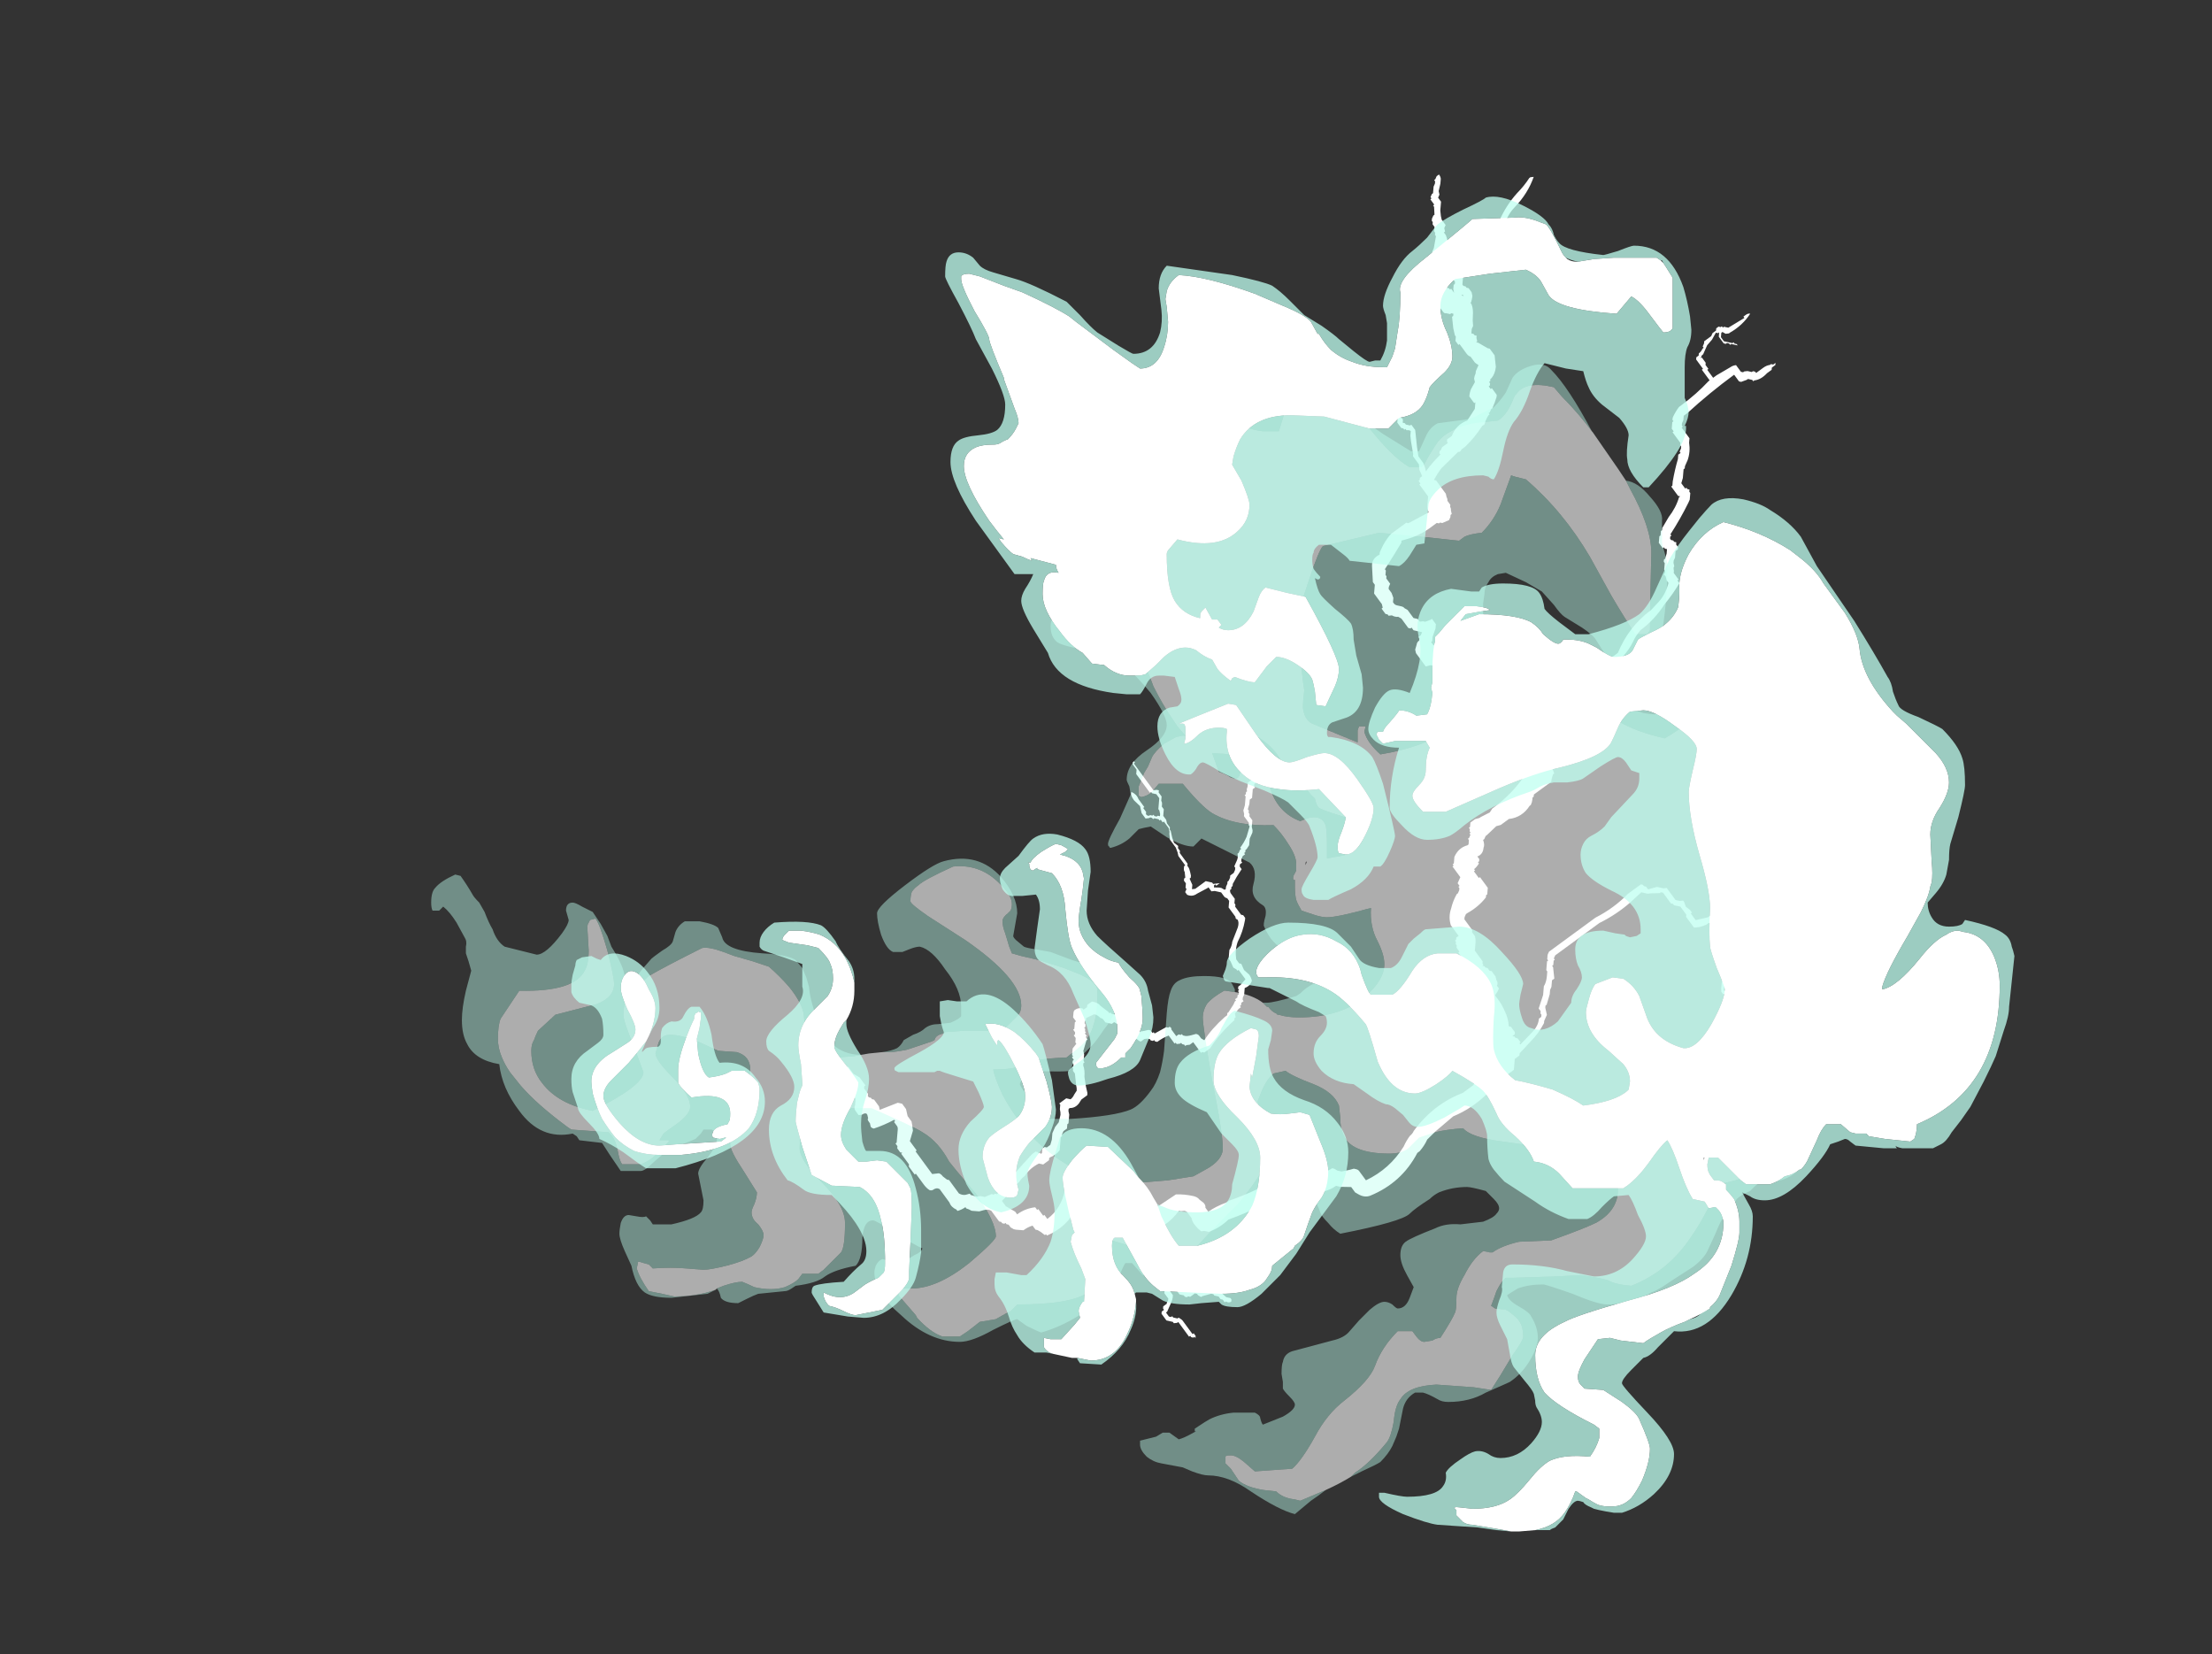 <?xml version="1.0" encoding="UTF-8" standalone="no"?>
<svg xmlns:ffdec="https://www.free-decompiler.com/flash" xmlns:xlink="http://www.w3.org/1999/xlink" ffdec:objectType="frame" height="433.65px" width="579.95px" xmlns="http://www.w3.org/2000/svg">
  <rect width="100%" height="100%" fill="#333333" stroke="none"/>
  <g transform="matrix(1.0, 0.0, 0.0, 1.0, 33.15, 278.1)">
    <use ffdec:characterId="528" height="26.9" transform="matrix(6.1, -4.471, 5.13, 7.0, 124.222, -71.186)" width="41.9" xlink:href="#shape0"/>
    <use ffdec:characterId="530" height="43.05" transform="matrix(7.0, 0.0, 0.0, 7.0, 79.9, -182.55)" width="55.05" xlink:href="#shape1"/>
    <use ffdec:characterId="531" height="50.0" transform="matrix(7.0, 0.0, 0.0, 7.0, 116.65, -226.65)" width="54.05" xlink:href="#shape2"/>
  </g>
  <defs>
    <g id="shape0" transform="matrix(1.0, 0.0, 0.0, 1.0, 30.85, 25.3)">
      <path d="M-24.85 -5.3 L-24.85 -5.5 -24.8 -5.55 -24.95 -5.7 Q-25.35 -5.75 -25.5 -6.0 L-25.65 -6.25 -25.9 -6.3 -25.95 -6.35 -26.05 -6.4 Q-26.05 -6.45 -26.1 -6.5 L-26.1 -6.6 Q-26.75 -6.3 -27.5 -6.45 L-27.5 -6.5 -27.55 -6.5 -27.6 -6.65 -27.65 -6.75 -27.7 -6.8 -27.7 -6.95 Q-27.85 -7.0 -28.05 -7.0 L-28.25 -7.15 -28.3 -7.2 -28.35 -7.3 -28.35 -7.4 -28.4 -7.45 -28.4 -7.5 -28.45 -7.5 -28.5 -7.55 -28.5 -7.6 -28.55 -7.65 -28.55 -8.05 Q-28.6 -8.15 -28.75 -8.2 L-28.9 -8.25 -29.1 -8.4 Q-29.15 -8.5 -29.2 -8.55 L-29.2 -8.6 Q-29.35 -8.6 -29.5 -8.65 L-29.5 -8.7 Q-29.6 -8.85 -29.55 -9.0 L-29.55 -9.5 Q-29.6 -9.6 -29.75 -9.6 -29.8 -9.6 -29.85 -9.65 -29.9 -9.75 -29.9 -9.9 L-29.9 -10.3 -29.95 -10.3 -29.95 -10.6 -29.9 -10.65 -29.9 -11.05 -29.85 -11.05 -29.9 -11.1 -29.9 -11.25 -29.85 -11.3 -29.85 -11.4 -29.8 -11.4 -29.5 -11.7 Q-29.45 -11.75 -29.45 -11.8 L-29.45 -11.95 -29.4 -11.95 -29.4 -12.0 Q-29.8 -12.05 -30.15 -12.15 -30.2 -12.2 -30.2 -12.25 L-30.15 -12.35 -30.15 -12.4 Q-30.15 -12.5 -30.1 -12.5 L-30.05 -12.6 -30.05 -12.65 Q-30.1 -12.7 -30.2 -12.7 L-30.3 -12.75 -30.3 -12.9 Q-30.3 -13.0 -30.2 -13.05 L-30.05 -13.2 -30.05 -13.45 -29.95 -13.55 -30.0 -13.55 -30.0 -13.95 -30.05 -13.95 -30.1 -14.05 -30.1 -14.2 -30.15 -14.25 -30.25 -14.25 -30.3 -14.3 Q-30.45 -14.4 -30.65 -14.45 L-30.75 -14.45 Q-30.8 -14.45 -30.85 -14.5 L-30.85 -14.65 -30.8 -14.7 -30.8 -14.65 -30.7 -14.7 -30.55 -14.7 Q-30.4 -14.65 -30.25 -14.6 L-30.2 -14.55 Q-30.0 -14.5 -29.8 -14.45 L-29.7 -14.35 -29.7 -14.25 -29.65 -14.15 -29.6 -14.1 -29.6 -13.85 -29.5 -13.65 -29.5 -13.35 -29.55 -13.35 -29.6 -13.3 -29.6 -13.1 -29.65 -13.05 -29.65 -13.0 -29.6 -12.95 -29.6 -12.9 -29.55 -12.85 -29.55 -12.6 -29.6 -12.5 -28.95 -12.35 -28.85 -12.25 -28.85 -12.05 -28.95 -11.85 -28.95 -11.65 Q-29.0 -11.55 -29.1 -11.4 L-29.4 -11.2 -29.4 -10.85 -29.45 -10.85 -29.45 -10.0 -29.25 -9.9 Q-29.2 -9.85 -29.2 -9.75 L-29.15 -9.6 -29.1 -9.55 -29.1 -9.05 Q-29.05 -8.95 -28.95 -8.9 L-28.8 -8.85 -28.8 -8.8 -28.75 -8.75 Q-28.7 -8.65 -28.55 -8.6 -28.5 -8.55 -28.45 -8.5 L-28.2 -8.45 -28.15 -8.4 -28.1 -8.4 -28.05 -8.35 Q-27.15 -8.55 -26.25 -8.7 L-26.1 -8.7 -26.05 -8.65 -26.05 -8.6 -26.0 -8.6 -26.0 -8.55 -25.95 -8.55 -25.85 -8.65 -25.75 -8.65 -25.7 -8.6 -25.55 -8.6 -25.4 -8.7 -25.25 -8.85 -25.05 -8.95 -24.85 -9.0 -24.65 -9.15 Q-24.6 -9.2 -24.55 -9.3 L-24.45 -9.4 -24.45 -9.45 -24.15 -9.45 -24.05 -9.35 Q-23.95 -9.35 -23.85 -9.4 L-23.7 -9.45 Q-23.65 -9.5 -23.6 -9.6 L-23.4 -9.9 -23.4 -10.0 -23.35 -10.05 -23.35 -10.1 -23.3 -10.1 -23.25 -10.15 -23.25 -10.2 -23.2 -10.25 -23.15 -10.25 -23.15 -10.35 -23.1 -10.35 -23.1 -10.4 -22.95 -10.55 -22.75 -10.6 -22.75 -10.65 -22.65 -10.75 -22.65 -10.85 -22.6 -10.85 -22.55 -10.9 -22.55 -11.0 -22.5 -11.0 -22.35 -11.15 -22.3 -11.15 -22.3 -11.3 -22.2 -11.4 Q-22.15 -11.45 -22.1 -11.45 -21.95 -11.45 -21.85 -11.35 L-21.85 -11.3 -21.7 -11.3 -21.65 -11.35 -21.45 -11.35 -21.4 -11.3 Q-21.3 -11.2 -21.3 -11.1 L-21.2 -10.8 -21.2 -10.75 -21.15 -10.75 -21.15 -10.7 -21.0 -10.55 -21.0 -10.5 -20.95 -10.45 -20.85 -10.25 -20.8 -10.2 -20.8 -10.05 -20.75 -10.0 -20.75 -9.75 -20.7 -9.75 Q-20.6 -9.7 -20.45 -9.65 L-20.4 -9.6 -20.4 -9.5 -20.35 -9.5 -20.35 -9.45 -19.9 -9.4 -19.85 -9.35 -19.8 -9.35 Q-19.75 -9.3 -19.8 -9.25 L-19.8 -9.0 -19.7 -9.0 -19.65 -8.95 -19.6 -8.95 -19.6 -8.9 -19.55 -8.85 Q-19.5 -8.8 -19.35 -8.75 L-19.2 -8.7 Q-19.15 -8.65 -19.15 -8.6 L-19.15 -8.5 -19.1 -8.4 Q-18.65 -8.55 -18.05 -8.6 L-17.95 -8.6 -17.9 -8.65 -17.85 -8.65 -17.55 -8.75 -17.45 -8.8 -17.4 -8.8 -17.4 -8.85 -17.3 -8.85 -17.25 -8.9 -17.2 -8.9 -17.15 -8.95 -17.15 -9.0 -17.1 -9.0 -17.1 -9.05 -17.05 -9.1 -16.95 -9.1 -16.7 -9.15 -16.7 -9.5 -16.75 -9.5 -16.75 -9.55 -16.8 -9.65 -16.75 -9.85 -16.75 -9.95 -16.55 -10.15 Q-16.4 -10.2 -16.3 -10.3 L-15.85 -10.55 Q-15.7 -10.65 -15.7 -10.75 -15.75 -10.8 -15.7 -10.85 -15.7 -10.95 -15.7 -11.0 L-15.7 -11.2 -15.55 -11.35 -15.55 -11.45 Q-15.6 -11.5 -15.6 -11.55 L-15.6 -11.7 Q-15.65 -11.75 -15.75 -11.85 L-15.85 -11.9 -15.85 -12.05 -15.9 -12.05 -16.3 -12.1 Q-16.5 -12.1 -16.6 -12.25 L-16.6 -12.35 -16.5 -12.4 -16.5 -12.45 -16.4 -12.55 Q-16.4 -12.6 -16.4 -12.65 L-16.35 -12.7 -16.3 -12.7 -16.2 -12.85 Q-16.2 -12.9 -16.15 -12.95 L-16.1 -13.0 -16.05 -13.0 -16.05 -13.15 Q-16.05 -13.25 -16.05 -13.35 L-16.0 -13.45 -15.95 -13.6 -15.95 -13.9 -15.85 -14.05 -15.8 -14.1 -15.75 -14.2 Q-15.75 -14.25 -15.75 -14.3 L-15.75 -14.45 -15.8 -14.45 -15.8 -14.55 -15.85 -14.55 -15.85 -14.6 -15.95 -14.7 -16.0 -14.7 Q-16.0 -14.8 -16.1 -14.8 L-16.2 -14.85 -16.2 -15.05 -16.1 -15.25 -16.15 -15.5 Q-16.15 -15.7 -16.05 -15.75 -15.95 -15.6 -16.0 -15.45 L-16.0 -15.15 -16.05 -15.15 -16.05 -15.0 -16.1 -14.95 Q-16.1 -14.85 -16.0 -14.85 L-15.95 -14.8 -15.9 -14.8 -15.9 -14.75 -15.85 -14.7 -15.8 -14.7 -15.75 -14.65 -15.7 -14.7 -15.65 -14.8 -15.65 -14.85 -15.4 -15.1 -15.4 -15.25 -15.5 -15.35 -15.5 -15.4 -15.55 -15.4 -15.55 -16.1 -15.45 -16.2 -15.45 -16.4 -15.4 -16.45 -15.35 -16.45 -15.35 -16.4 -15.4 -16.4 -15.4 -15.4 -15.3 -15.35 -15.25 -15.3 -15.3 -15.25 -15.3 -15.1 -15.4 -15.0 Q-15.4 -14.95 -15.45 -14.9 L-15.5 -14.85 -15.5 -14.75 -15.65 -14.6 -15.65 -14.45 -15.7 -14.35 -15.7 -14.2 -15.75 -14.15 -15.75 -14.1 -15.85 -13.9 -15.9 -13.75 -15.85 -13.6 -15.9 -13.55 -15.9 -13.45 -15.95 -13.4 -15.95 -13.0 -16.0 -12.95 -16.0 -12.9 Q-16.0 -12.85 -16.05 -12.75 L-16.1 -12.65 -16.15 -12.6 -16.2 -12.6 -16.25 -12.4 Q-16.3 -12.35 -16.35 -12.3 L-16.25 -12.25 -15.8 -12.25 -15.65 -12.1 -15.65 -12.05 -15.45 -11.95 -15.6 -11.95 -15.6 -12.0 -15.65 -12.0 -15.7 -11.95 -15.55 -11.85 -15.5 -11.8 -15.45 -11.7 -15.4 -11.7 -15.35 -11.75 -15.25 -11.8 -15.2 -11.85 -15.15 -11.85 -15.05 -11.9 -15.0 -11.95 -14.85 -11.95 -14.75 -12.0 -14.7 -12.05 -14.7 -12.1 -14.5 -12.2 Q-14.4 -12.25 -14.35 -12.35 L-14.3 -12.35 -14.2 -12.4 -14.15 -12.4 -14.15 -12.45 Q-13.95 -12.5 -13.75 -12.6 L-13.45 -12.8 -13.45 -12.85 -13.4 -12.9 -13.4 -13.15 -13.35 -13.2 -13.3 -13.3 -13.15 -13.4 -12.95 -13.6 -12.95 -13.65 -12.9 -13.65 -12.85 -13.7 -12.8 -13.7 Q-12.8 -13.75 -12.7 -13.8 -12.65 -13.85 -12.6 -13.9 L-12.45 -13.9 Q-12.2 -14.05 -11.95 -14.15 -11.85 -14.2 -11.75 -14.25 L-11.7 -14.3 -11.65 -14.3 -11.5 -14.35 -11.45 -14.35 -11.65 -14.25 -11.65 -14.2 -11.7 -14.2 -11.8 -14.1 -11.85 -14.1 -11.85 -14.05 Q-12.05 -14.0 -12.2 -13.9 L-12.35 -13.75 -12.45 -13.75 -12.5 -13.7 -12.5 -13.65 -12.6 -13.65 -12.8 -13.45 -12.9 -13.45 -13.0 -13.35 -13.15 -13.25 -13.15 -13.2 -13.2 -13.15 -13.2 -13.1 -13.25 -13.05 -13.25 -12.9 -13.4 -12.75 -13.45 -12.65 -13.5 -12.6 Q-13.6 -12.55 -13.7 -12.5 L-13.85 -12.35 -14.0 -12.3 -14.05 -12.3 -14.1 -12.25 -14.15 -12.25 -14.15 -12.2 -14.25 -12.2 -14.35 -12.15 -14.4 -12.1 -14.4 -12.05 -14.5 -12.05 -14.55 -12.0 -14.55 -11.9 Q-14.7 -11.85 -14.85 -11.8 L-15.1 -11.7 -15.15 -11.65 -15.2 -11.65 -15.25 -11.6 -15.3 -11.6 Q-15.35 -11.55 -15.35 -11.5 L-15.35 -11.4 Q-15.35 -11.35 -15.35 -11.3 L-15.45 -11.2 -15.45 -11.15 -15.5 -11.1 -15.5 -10.8 -15.45 -10.75 -15.45 -10.65 -15.5 -10.6 Q-15.8 -10.35 -16.15 -10.2 -16.4 -10.05 -16.55 -9.8 L-16.55 -9.65 -16.5 -9.6 -16.55 -9.4 -16.5 -9.2 Q-16.5 -9.1 -16.55 -9.0 -16.7 -8.9 -16.9 -8.95 L-17.05 -8.8 -17.15 -8.75 -17.2 -8.7 -17.2 -8.65 -17.3 -8.65 -17.35 -8.6 -17.4 -8.6 -17.4 -8.55 -17.5 -8.55 -17.7 -8.5 -17.75 -8.4 -17.8 -8.4 -17.85 -8.35 Q-18.5 -8.3 -19.1 -8.1 L-19.35 -8.1 -19.4 -8.15 -19.45 -8.15 Q-19.45 -8.2 -19.45 -8.3 L-19.45 -8.55 -19.6 -8.55 -19.7 -8.6 -19.75 -8.6 -19.75 -8.65 -19.8 -8.7 -19.8 -8.75 -19.85 -8.75 -19.95 -8.8 -19.95 -8.85 -20.0 -8.85 -20.0 -9.15 Q-20.2 -9.2 -20.45 -9.2 L-20.5 -9.25 -20.5 -9.3 -20.55 -9.3 -20.6 -9.35 -20.6 -9.4 -20.65 -9.45 -20.75 -9.5 -20.9 -9.5 Q-20.95 -9.55 -20.95 -9.6 L-21.0 -9.7 -21.05 -9.75 -21.05 -10.0 -21.1 -10.0 -21.1 -10.1 Q-21.1 -10.15 -21.1 -10.2 L-21.2 -10.35 -21.25 -10.45 -21.35 -10.45 -21.5 -10.6 -21.5 -10.7 Q-21.5 -10.75 -21.55 -10.8 -21.55 -10.85 -21.6 -10.95 L-21.65 -11.0 -21.95 -11.05 -22.0 -11.0 -22.05 -11.0 -22.1 -10.95 -22.1 -10.9 -22.15 -10.85 -22.2 -10.85 -22.2 -10.8 -22.25 -10.75 -22.25 -10.7 -22.3 -10.7 -22.3 -10.6 -22.35 -10.6 -22.35 -10.5 -22.4 -10.5 -22.7 -10.3 -22.75 -10.2 -22.9 -10.05 -22.9 -10.0 -22.95 -10.0 -23.0 -9.95 Q-23.05 -9.8 -23.2 -9.65 L-23.35 -9.4 Q-23.4 -9.3 -23.45 -9.2 L-23.5 -9.15 -23.75 -9.15 -23.9 -9.1 Q-24.1 -9.05 -24.25 -9.15 L-24.3 -9.15 -24.35 -9.1 -24.4 -9.0 -24.6 -8.8 -24.65 -8.8 -24.75 -8.7 -24.9 -8.7 -25.0 -8.65 -25.05 -8.6 -25.1 -8.6 -25.4 -8.3 Q-25.6 -8.25 -25.8 -8.3 L-25.85 -8.3 -25.9 -8.25 -26.15 -8.25 -26.25 -8.35 Q-26.6 -8.4 -26.9 -8.3 -27.05 -8.3 -27.2 -8.25 L-27.25 -8.25 Q-27.65 -8.15 -28.05 -8.1 L-28.05 -7.9 -27.9 -7.6 -27.9 -7.5 Q-27.55 -7.5 -27.25 -7.35 L-27.25 -7.25 -27.2 -7.25 -27.2 -7.0 -27.15 -7.0 -27.15 -6.85 Q-26.55 -6.85 -26.05 -7.25 -25.85 -7.4 -25.6 -7.25 L-25.55 -7.2 -25.55 -6.8 Q-25.35 -6.75 -25.25 -6.6 -25.2 -6.55 -25.15 -6.45 L-25.1 -6.4 -25.05 -6.4 -25.05 -6.35 -24.95 -6.25 Q-24.8 -6.2 -24.65 -6.2 L-24.6 -6.15 -24.55 -6.15 -24.5 -6.05 Q-24.4 -5.95 -24.3 -5.85 -24.2 -5.75 -24.2 -5.65 L-24.2 -5.5 Q-24.2 -5.45 -24.25 -5.4 L-24.3 -5.3 -24.3 -5.2 -23.05 -5.15 Q-22.8 -5.0 -22.6 -4.8 -22.5 -4.7 -22.5 -4.6 L-22.45 -4.45 -22.45 -4.4 Q-22.45 -4.35 -22.5 -4.3 L-22.5 -4.15 Q-22.2 -4.15 -21.8 -4.05 -21.75 -4.05 -21.7 -4.05 -20.6 -3.75 -19.45 -3.7 L-19.4 -3.7 -19.4 -3.65 -19.35 -3.6 -18.9 -3.25 -18.65 -3.05 -18.55 -3.05 -18.2 -3.0 -18.15 -3.0 -18.1 -2.95 -18.05 -2.85 -17.95 -2.75 -17.7 -2.65 -17.55 -2.6 -17.5 -2.55 Q-17.45 -2.5 -17.45 -2.45 L-17.45 -2.1 Q-16.55 -1.95 -15.7 -2.25 -15.5 -2.35 -15.3 -2.4 -15.2 -2.4 -15.1 -2.45 -14.0 -2.75 -12.95 -2.5 L-12.5 -2.5 Q-12.2 -2.65 -11.9 -2.6 L-11.5 -2.75 -11.45 -2.8 Q-11.4 -2.9 -11.4 -2.95 L-11.4 -3.05 -11.35 -3.1 -11.35 -3.25 -11.3 -3.3 -11.3 -3.35 -11.25 -3.4 -11.25 -3.55 Q-11.2 -3.65 -11.1 -3.75 L-10.9 -3.85 -10.85 -3.9 Q-10.85 -3.95 -10.8 -4.05 L-10.8 -4.2 -10.85 -4.3 -10.85 -4.4 -10.9 -4.4 -10.9 -4.55 -10.85 -4.6 -10.85 -4.65 Q-10.75 -4.75 -10.6 -4.8 L-10.55 -4.85 -10.55 -5.2 -10.6 -5.25 -10.6 -5.45 -10.55 -5.5 Q-10.35 -5.65 -10.2 -5.85 L-10.2 -6.0 -10.15 -6.0 -10.15 -6.15 -10.1 -6.2 -10.1 -6.25 -10.05 -6.3 -10.05 -6.35 -10.0 -6.35 -9.95 -6.4 -9.85 -6.4 -9.85 -6.8 Q-9.75 -7.05 -9.5 -7.2 -9.3 -7.35 -9.05 -7.45 L-9.0 -7.45 -8.9 -7.5 -8.85 -7.55 -8.85 -7.6 -8.8 -7.6 -8.8 -7.7 -8.6 -7.8 -8.6 -8.2 -8.55 -8.2 -8.55 -8.25 -8.5 -8.25 -8.35 -8.4 Q-8.05 -8.55 -7.75 -8.45 L-7.7 -8.45 -7.6 -8.55 -7.6 -8.6 -7.55 -8.6 -7.45 -8.65 -7.45 -8.7 -7.4 -8.7 -7.4 -8.75 -7.35 -8.8 -7.35 -8.85 -7.3 -8.85 -7.2 -8.95 -7.0 -8.95 -6.85 -8.9 -6.8 -8.9 -6.45 -8.85 -6.3 -8.9 -6.25 -8.9 Q-5.4 -8.9 -4.65 -9.15 L-4.6 -9.25 -4.45 -9.3 -4.4 -9.35 -4.25 -9.4 Q-4.2 -9.4 -4.2 -9.45 L-4.2 -9.65 -4.15 -9.65 -4.15 -9.7 -4.1 -9.9 -4.0 -9.95 -4.0 -10.1 -3.95 -10.15 -3.9 -10.15 -3.9 -10.25 -3.85 -10.3 -3.85 -10.4 -3.8 -10.55 Q-3.8 -10.65 -3.7 -10.7 L-3.65 -10.75 -3.65 -10.85 -3.7 -10.95 -3.7 -11.5 -3.75 -11.55 -3.75 -11.85 -3.9 -12.05 -4.0 -12.1 Q-4.0 -12.2 -4.05 -12.25 L-4.1 -12.3 -4.1 -12.35 -4.15 -12.4 -4.15 -12.45 Q-4.15 -12.5 -4.15 -12.55 L-4.2 -12.6 -4.25 -12.6 -4.25 -12.65 -4.3 -12.65 -4.35 -12.7 -4.35 -12.75 -4.4 -12.85 -4.5 -12.9 -4.5 -13.1 -4.6 -13.2 Q-4.85 -13.3 -5.1 -13.5 L-5.25 -13.55 -5.25 -14.05 -5.2 -14.15 -5.05 -14.25 Q-5.0 -14.3 -4.9 -14.3 L-4.85 -14.35 -4.85 -14.4 -4.75 -14.4 -4.65 -14.45 -4.85 -14.65 -4.85 -14.75 -4.9 -14.75 -4.95 -14.8 -4.95 -15.15 -5.0 -15.25 Q-5.1 -15.3 -5.15 -15.4 L-5.25 -15.45 -5.25 -15.5 -5.3 -15.55 -5.3 -15.75 -5.25 -15.75 -5.2 -15.85 Q-5.2 -15.95 -5.2 -16.0 L-5.2 -16.25 Q-5.15 -16.3 -5.1 -16.35 -5.05 -16.4 -5.0 -16.45 L-5.0 -16.55 Q-4.85 -16.75 -4.7 -16.95 -4.55 -17.15 -4.25 -17.1 L-4.2 -17.15 -4.1 -17.2 Q-3.8 -17.35 -3.5 -17.4 L-2.85 -17.4 -2.8 -17.35 -2.0 -17.25 Q-2.0 -17.35 -1.9 -17.45 L-1.7 -17.65 -1.7 -18.1 -1.65 -18.1 -1.65 -18.2 -1.6 -18.2 -1.55 -18.25 -1.45 -18.25 -1.4 -18.45 -1.3 -18.6 -1.3 -18.9 -1.25 -18.95 -1.05 -19.3 -0.95 -19.45 -0.85 -19.55 Q-0.85 -19.6 -0.95 -19.65 L-0.95 -19.7 -1.0 -19.7 -1.0 -19.75 -1.05 -19.8 -1.05 -20.0 -0.95 -20.1 -0.95 -20.2 -0.9 -20.2 -0.9 -20.3 -0.8 -20.4 -0.75 -20.5 -0.7 -20.55 Q-0.6 -20.75 -0.5 -20.9 -0.4 -21.05 -0.3 -21.1 -0.35 -20.9 -0.45 -20.7 -0.5 -20.55 -0.65 -20.45 -0.7 -20.35 -0.75 -20.3 L-0.8 -20.2 -0.8 -20.15 -0.85 -20.1 -0.85 -20.05 Q-0.8 -20.0 -0.85 -19.95 L-0.9 -19.9 -0.85 -19.85 -0.85 -19.8 -0.75 -19.7 -0.7 -19.7 Q-0.7 -19.65 -0.7 -19.6 L-0.7 -19.5 -1.0 -19.05 -1.15 -18.8 -1.15 -18.55 -1.2 -18.4 -1.25 -18.3 Q-0.9 -18.4 -0.5 -18.45 L-0.5 -18.5 -0.45 -18.55 -0.4 -18.55 -0.3 -18.6 -0.05 -18.6 -0.05 -18.65 0.0 -18.7 0.2 -18.7 Q0.55 -18.9 0.95 -18.8 1.1 -18.85 1.25 -18.9 L1.4 -18.95 1.55 -19.1 1.5 -19.1 1.5 -19.35 Q1.6 -19.45 1.7 -19.5 L1.95 -19.6 2.0 -19.7 Q2.05 -19.75 2.15 -19.8 L2.2 -19.85 2.4 -19.95 Q2.35 -20.05 2.35 -20.1 L2.35 -20.3 Q2.3 -20.35 2.3 -20.45 L2.3 -20.8 2.25 -20.8 2.25 -20.95 2.35 -21.05 2.35 -21.1 2.45 -21.3 Q2.55 -21.45 2.65 -21.6 L2.7 -21.6 2.75 -21.65 2.7 -21.7 2.65 -21.7 2.55 -21.8 Q2.5 -21.8 2.5 -21.9 L2.5 -22.1 Q2.5 -22.15 2.4 -22.15 2.3 -22.2 2.25 -22.25 L2.25 -22.3 2.2 -22.3 2.2 -22.45 2.3 -22.5 2.45 -22.65 2.45 -22.75 Q2.5 -22.8 2.55 -22.9 L2.65 -23.0 Q2.75 -23.0 2.8 -23.05 L2.85 -23.1 3.05 -23.2 3.1 -23.25 3.15 -23.25 3.2 -23.3 3.2 -23.35 3.45 -23.55 3.55 -23.6 3.85 -23.85 3.85 -23.9 3.9 -23.95 3.9 -24.0 4.0 -24.1 4.0 -24.2 4.05 -24.25 4.05 -24.3 4.1 -24.35 4.2 -24.4 4.25 -24.4 4.4 -24.6 4.4 -24.65 4.45 -24.65 4.45 -24.85 4.5 -24.85 4.5 -24.9 4.6 -24.95 4.65 -24.95 4.8 -25.1 4.9 -25.15 4.95 -25.2 4.95 -25.25 5.0 -25.25 5.1 -25.3 5.2 -25.3 Q5.2 -25.2 5.15 -25.15 L5.05 -25.05 4.85 -24.9 4.8 -24.8 4.7 -24.75 4.7 -24.6 4.5 -24.4 4.4 -24.25 4.35 -24.15 4.35 -23.95 4.25 -23.9 4.2 -23.8 4.15 -23.8 4.15 -23.7 Q4.05 -23.4 3.8 -23.15 3.6 -22.95 3.35 -22.85 L3.25 -22.75 3.15 -22.7 3.1 -22.7 Q3.05 -22.65 3.0 -22.6 L3.0 -22.4 3.1 -22.4 3.15 -22.35 3.15 -22.3 3.2 -22.3 3.2 -22.15 3.25 -22.25 3.35 -22.35 3.4 -22.35 3.45 -22.4 3.45 -22.5 3.5 -22.5 3.5 -22.6 3.6 -22.7 3.65 -22.7 3.65 -22.75 3.7 -22.75 3.75 -22.8 3.8 -22.8 Q4.05 -22.9 4.35 -22.95 L4.35 -23.0 4.45 -23.0 4.5 -23.05 4.6 -23.0 4.75 -23.0 Q5.0 -23.05 5.25 -23.1 5.6 -23.0 5.95 -23.1 6.45 -23.35 7.0 -23.45 7.35 -23.5 7.65 -23.6 L7.7 -23.6 7.8 -23.55 Q7.3 -23.25 6.65 -23.15 6.3 -23.1 6.0 -22.9 L5.85 -22.85 5.8 -22.85 Q5.15 -22.85 4.5 -22.75 L4.45 -22.7 4.45 -22.65 4.4 -22.65 4.35 -22.6 4.3 -22.6 4.2 -22.5 Q4.05 -22.4 3.9 -22.45 L3.85 -22.45 Q3.8 -22.4 3.75 -22.35 L3.6 -22.2 3.6 -22.15 3.65 -22.1 3.65 -22.05 3.7 -22.0 3.7 -21.85 3.65 -21.75 Q3.55 -21.65 3.45 -21.6 L3.45 -21.55 Q3.4 -21.4 3.25 -21.25 3.15 -21.15 3.05 -21.0 L2.95 -20.95 2.85 -20.85 2.9 -20.8 2.9 -20.75 2.95 -20.7 2.9 -20.65 2.85 -20.55 2.8 -20.55 2.85 -20.5 3.0 -20.2 3.05 -20.15 3.05 -19.9 Q2.95 -19.75 2.85 -19.6 2.7 -19.45 2.5 -19.4 L2.45 -19.4 2.4 -19.35 2.35 -19.35 2.35 -19.3 2.3 -19.25 2.25 -19.25 2.25 -19.15 2.3 -19.15 2.3 -18.9 2.25 -18.85 Q2.1 -18.75 1.9 -18.65 L1.85 -18.65 1.75 -18.6 1.7 -18.6 1.7 -18.55 1.65 -18.55 Q1.5 -18.5 1.35 -18.4 L1.25 -18.4 Q0.8 -18.25 0.35 -18.2 L0.2 -18.2 Q0.1 -18.15 0.05 -18.2 L-0.75 -18.1 Q-0.95 -18.05 -1.2 -17.95 L-1.15 -17.9 -1.15 -17.4 -1.2 -17.3 Q-1.2 -17.25 -1.25 -17.2 L-1.25 -17.05 -1.3 -17.0 Q-1.3 -16.95 -1.35 -16.9 L-1.4 -16.8 -1.45 -16.8 -1.5 -16.75 -1.6 -16.7 -1.85 -16.75 -1.9 -16.8 -1.95 -16.8 -2.0 -16.85 -2.3 -16.85 Q-2.75 -16.85 -3.2 -17.0 L-3.35 -17.05 -3.4 -17.0 Q-3.8 -16.85 -4.25 -16.7 L-4.4 -16.65 -4.4 -16.6 -4.5 -16.5 -4.5 -16.45 -4.55 -16.4 -4.55 -16.2 -4.65 -16.15 -4.7 -16.1 -4.7 -15.95 -4.75 -15.8 -4.85 -15.7 -4.85 -15.65 Q-4.85 -15.6 -4.8 -15.55 L-4.7 -15.45 Q-4.65 -15.4 -4.65 -15.35 L-4.6 -15.25 -4.6 -14.95 -4.5 -14.85 -4.5 -14.75 -4.4 -14.7 -4.35 -14.65 -4.15 -14.6 -4.1 -14.6 -4.1 -14.4 -4.2 -14.3 -4.45 -14.15 -4.55 -14.05 -4.6 -14.05 -4.6 -13.95 -4.5 -13.75 -4.5 -13.7 -4.45 -13.65 -4.2 -13.55 -4.1 -13.5 -4.1 -13.45 -4.05 -13.45 -4.05 -13.2 -4.0 -13.15 -3.95 -13.15 -3.95 -13.05 -3.9 -13.0 Q-3.85 -12.95 -3.8 -12.85 -3.7 -12.8 -3.65 -12.7 L-3.65 -12.5 -3.55 -12.4 -3.35 -12.3 -3.3 -12.3 -3.2 -12.2 Q-3.05 -12.15 -2.95 -12.05 -2.9 -11.95 -2.85 -11.9 L-2.85 -11.55 -2.9 -11.5 Q-2.95 -11.4 -3.0 -11.3 L-3.05 -11.3 -3.05 -11.15 -3.1 -11.05 -3.1 -11.0 -3.05 -10.9 -3.0 -10.85 -3.0 -10.65 Q-2.85 -10.55 -2.65 -10.55 L-2.6 -10.55 -2.25 -10.5 -2.2 -10.5 -2.15 -10.45 -2.1 -10.45 -2.05 -10.4 -2.0 -10.4 -1.95 -10.35 -1.95 -10.3 -1.05 -10.3 -0.95 -10.35 Q-0.6 -10.45 -0.2 -10.5 L-0.15 -10.45 0.4 -10.45 Q1.25 -10.9 2.2 -10.9 L2.5 -10.95 Q2.9 -11.0 3.25 -11.25 L3.25 -11.35 3.3 -11.45 3.3 -11.55 3.35 -11.55 3.4 -11.6 3.4 -11.65 3.55 -11.8 3.55 -11.85 3.6 -11.9 3.65 -11.9 3.8 -12.0 Q3.85 -12.05 3.9 -12.1 L3.85 -12.15 3.85 -12.2 3.8 -12.2 3.8 -12.4 3.95 -12.55 4.0 -12.55 4.1 -12.65 4.15 -12.65 4.2 -12.7 4.6 -12.85 Q5.0 -12.95 5.3 -13.15 L5.35 -13.15 5.3 -13.2 5.3 -13.55 5.35 -13.55 5.45 -13.65 Q5.75 -13.9 6.05 -14.1 L6.15 -14.2 6.25 -14.2 6.25 -14.25 6.35 -14.3 6.4 -14.35 6.4 -14.4 6.45 -14.45 6.45 -14.85 6.5 -14.85 6.5 -14.95 6.65 -15.1 6.7 -15.1 6.7 -15.15 6.75 -15.2 Q6.95 -15.3 7.15 -15.35 L7.25 -15.35 Q7.9 -15.35 8.5 -15.45 L8.55 -15.45 8.55 -15.5 Q8.55 -15.6 8.55 -15.7 L8.55 -15.85 8.6 -15.85 8.6 -16.2 8.65 -16.25 8.75 -16.25 8.8 -16.3 Q8.9 -16.3 9.0 -16.35 L9.05 -16.35 9.05 -16.4 9.15 -16.45 9.2 -16.5 9.5 -16.5 9.6 -16.55 9.75 -16.55 9.8 -16.6 9.9 -16.6 9.95 -16.55 10.0 -16.55 10.0 -16.5 10.05 -16.5 10.15 -16.4 10.8 -16.35 10.8 -16.4 10.9 -16.4 Q11.0 -16.4 11.05 -16.35 10.6 -16.2 10.1 -16.25 L10.05 -16.25 9.95 -16.3 9.9 -16.4 9.85 -16.4 9.75 -16.3 9.75 -16.15 9.95 -15.95 10.0 -15.95 10.0 -15.9 10.05 -15.85 10.05 -15.8 9.9 -15.95 9.85 -15.95 9.85 -16.0 9.8 -16.05 9.75 -16.05 9.7 -16.1 9.7 -16.35 9.8 -16.45 9.75 -16.45 9.7 -16.5 9.45 -16.4 9.2 -16.35 Q9.1 -16.3 9.0 -16.25 L8.9 -16.2 8.85 -16.2 8.75 -16.15 8.8 -16.15 8.8 -15.95 8.75 -15.9 8.75 -15.75 8.7 -15.75 8.7 -15.45 8.85 -15.45 9.4 -15.4 Q9.5 -15.4 9.6 -15.35 L9.6 -15.1 9.65 -15.05 9.7 -15.05 9.8 -15.0 9.9 -14.9 9.95 -14.9 10.0 -14.85 10.0 -14.8 10.3 -14.8 Q10.45 -14.8 10.55 -14.75 L10.6 -14.75 10.65 -14.7 10.75 -14.7 10.7 -14.65 10.55 -14.65 10.5 -14.6 10.3 -14.6 Q10.0 -14.55 9.8 -14.65 L9.75 -14.65 9.75 -14.7 9.65 -14.8 9.6 -14.8 9.4 -14.85 9.35 -14.9 9.35 -15.15 Q8.3 -15.15 7.25 -15.05 L7.1 -15.05 7.0 -14.95 6.9 -14.9 6.85 -14.85 6.85 -14.8 6.8 -14.8 6.8 -14.4 6.7 -14.3 Q6.55 -14.05 6.3 -13.9 L6.1 -13.8 6.05 -13.75 6.0 -13.75 5.8 -13.55 5.65 -13.45 5.65 -13.25 5.7 -13.25 5.7 -13.2 5.75 -13.15 5.7 -13.1 5.7 -13.05 5.55 -12.9 5.45 -12.85 Q4.9 -12.6 4.3 -12.4 L4.3 -12.35 4.25 -12.35 4.2 -12.3 4.2 -12.25 4.25 -12.2 4.25 -12.15 4.3 -12.1 4.25 -12.05 4.25 -11.95 4.2 -11.9 4.1 -11.9 3.95 -11.75 3.85 -11.7 3.8 -11.65 3.75 -11.55 Q3.7 -11.55 3.65 -11.45 L3.6 -11.4 3.6 -11.15 3.55 -11.15 3.55 -11.05 Q3.15 -10.9 2.7 -10.8 2.1 -10.6 1.5 -10.6 1.25 -10.55 1.05 -10.45 0.5 -10.2 -0.15 -10.25 L-0.25 -10.25 Q-0.45 -10.25 -0.7 -10.2 -1.2 -10.05 -1.75 -10.05 L-1.85 -10.1 -1.95 -10.1 -2.0 -10.15 -2.05 -10.15 -2.1 -10.2 -2.15 -10.2 -2.25 -10.3 -2.65 -10.35 Q-2.85 -10.35 -3.0 -10.45 L-3.05 -10.4 -3.05 -10.35 -3.1 -10.35 -3.1 -10.25 -3.2 -10.15 -3.2 -10.1 -3.3 -10.05 -3.3 -10.0 -3.45 -9.85 -3.35 -9.65 -3.35 -9.35 -3.4 -9.35 -3.4 -9.3 -3.45 -9.25 Q-3.5 -9.25 -3.5 -9.2 L-3.6 -9.2 -3.65 -9.15 -3.7 -9.0 -3.75 -8.95 -3.75 -8.85 -3.8 -8.8 -3.85 -8.65 -3.9 -8.65 -4.05 -8.55 -4.1 -8.5 Q-4.45 -8.5 -4.75 -8.5 L-4.85 -8.5 -4.9 -8.45 -4.95 -8.45 -5.0 -8.4 Q-5.05 -8.35 -5.15 -8.3 L-5.2 -8.3 Q-5.65 -8.15 -6.05 -8.35 L-6.4 -8.35 -6.55 -8.4 -7.0 -8.35 -7.05 -8.35 -7.15 -8.3 -7.2 -8.3 Q-7.25 -8.15 -7.35 -8.1 -7.5 -7.95 -7.7 -8.0 L-7.7 -7.9 -7.75 -7.85 -7.8 -7.85 -7.8 -7.8 Q-7.95 -7.75 -8.05 -7.75 L-8.05 -7.7 -8.1 -7.7 -8.1 -7.45 -8.05 -7.45 -8.05 -7.05 -8.2 -6.9 -8.25 -6.9 -8.3 -6.85 Q-8.7 -6.75 -9.15 -6.8 L-9.2 -6.8 -9.3 -6.75 -9.35 -6.7 -9.35 -6.3 -9.4 -6.25 -9.4 -6.1 Q-9.45 -6.0 -9.5 -5.95 L-9.7 -5.75 -9.7 -5.35 -9.75 -5.3 -9.75 -5.25 -9.8 -5.25 -9.75 -5.2 -9.75 -5.15 -9.7 -5.1 -9.7 -5.0 -9.65 -4.95 -9.65 -4.75 -9.7 -4.65 Q-9.7 -4.55 -9.8 -4.5 L-9.8 -4.4 -9.9 -4.35 -10.05 -4.3 -10.05 -4.1 Q-10.05 -3.95 -10.1 -3.75 -10.15 -3.5 -10.3 -3.3 L-10.25 -3.25 -10.25 -3.05 -10.3 -3.0 Q-10.35 -3.0 -10.4 -3.0 L-10.35 -2.95 -10.35 -2.9 -10.3 -2.85 -10.3 -2.7 -10.35 -2.7 -10.35 -2.65 -9.7 -2.75 Q-9.45 -2.8 -9.3 -2.95 L-9.2 -2.95 -9.15 -3.0 -9.15 -3.05 -9.1 -3.1 -9.1 -3.2 -8.7 -3.45 -8.5 -3.65 Q-8.35 -3.7 -8.2 -3.85 L-8.1 -3.95 -8.1 -4.0 -7.9 -4.2 -7.85 -4.2 -7.85 -4.25 -7.75 -4.35 -7.65 -4.4 -5.65 -4.4 Q-4.95 -4.3 -4.25 -4.4 L-3.7 -4.4 -3.65 -4.35 -3.65 -4.3 -3.6 -4.25 -3.6 -4.15 -3.3 -4.05 -3.15 -3.9 -3.05 -3.85 -3.05 -3.4 -2.95 -3.3 -2.85 -3.25 -2.85 -3.2 -2.9 -3.05 -2.85 -2.9 -2.85 -2.8 -2.9 -2.8 -2.9 -2.55 -2.5 -2.4 -2.25 -2.4 -2.2 -2.35 -2.05 -2.3 -2.0 -2.25 Q-1.95 -2.15 -1.95 -2.0 L-1.95 -1.85 -2.0 -1.8 -2.0 -1.75 -2.2 -1.55 -2.3 -1.55 -2.35 -1.5 -2.4 -1.5 -2.7 -1.2 -2.7 -1.1 -2.75 -1.05 -2.75 -0.95 Q-2.45 -0.9 -2.2 -0.7 L-2.2 -0.65 -2.15 -0.65 Q-2.15 -0.55 -2.1 -0.45 L-1.95 -0.35 Q-1.7 -0.3 -1.5 -0.15 L-1.4 -0.15 -1.25 -0.1 -1.2 -0.05 Q-1.1 0.0 -1.0 0.0 L-0.95 0.05 -0.9 0.05 -0.65 0.35 -0.45 0.55 -0.4 0.65 Q-0.2 0.85 0.0 1.05 L0.25 1.3 0.25 1.35 0.3 1.4 0.3 1.5 0.35 1.55 0.4 1.55 0.4 1.6 0.3 1.6 Q0.0 1.35 -0.2 1.1 -0.6 0.65 -1.05 0.2 L-1.05 0.15 -1.2 0.15 -1.25 0.1 -1.25 0.05 -1.3 0.05 -1.6 -0.05 -1.65 -0.05 -1.65 -0.1 -1.75 -0.15 -1.8 -0.15 -1.8 -0.2 -2.0 -0.2 -2.05 -0.25 -2.15 -0.3 -2.15 -0.35 -2.2 -0.4 -2.25 -0.4 -2.25 -0.5 -2.3 -0.55 -2.35 -0.65 -2.4 -0.65 Q-2.5 -0.7 -2.6 -0.75 L-2.65 -0.75 -2.8 -0.8 -2.8 -0.75 Q-3.1 -0.65 -3.35 -0.5 L-3.55 -0.35 -3.55 -0.3 Q-3.3 -0.3 -3.1 -0.25 L-3.0 -0.15 Q-3.0 -0.1 -3.0 -0.05 L-3.0 0.05 -3.1 0.2 -3.2 0.25 -3.2 0.5 -2.9 0.8 -2.85 0.8 Q-2.95 0.85 -3.05 0.75 L-3.15 0.65 -3.15 0.6 -3.25 0.5 Q-3.25 0.45 -3.3 0.4 L-3.3 0.25 -3.2 0.15 -3.2 0.1 -3.15 0.05 -3.1 0.05 -3.1 -0.1 Q-3.3 -0.25 -3.55 -0.2 -3.6 -0.25 -3.65 -0.25 L-3.65 -0.35 Q-3.5 -0.55 -3.25 -0.7 L-2.9 -0.85 -2.95 -0.85 -2.95 -1.1 -2.9 -1.1 -2.9 -1.35 -2.85 -1.35 -2.75 -1.45 -2.55 -1.6 -2.5 -1.65 -2.4 -1.65 -2.4 -1.7 -2.35 -1.7 -2.3 -1.75 -2.25 -1.85 -2.25 -2.15 Q-2.45 -2.15 -2.6 -2.25 L-2.7 -2.25 Q-2.95 -2.3 -3.1 -2.4 L-3.1 -2.8 -3.05 -2.85 -3.05 -3.15 -3.2 -3.3 -3.2 -3.35 -3.25 -3.4 -3.25 -3.8 -3.3 -3.85 -3.35 -3.85 -3.6 -4.0 -3.7 -4.05 -3.85 -4.2 -4.35 -4.15 Q-5.0 -4.1 -5.65 -4.2 L-7.55 -4.2 -7.65 -4.15 -7.65 -4.1 -7.7 -4.1 -7.8 -4.0 -7.85 -4.0 -7.85 -3.95 -8.05 -3.65 -8.15 -3.65 -8.3 -3.5 -8.4 -3.45 -8.5 -3.35 -8.8 -3.15 -8.85 -3.15 -8.9 -3.1 Q-8.95 -3.0 -9.0 -2.9 -9.1 -2.85 -9.2 -2.8 L-9.25 -2.75 Q-9.6 -2.6 -9.95 -2.55 L-10.55 -2.45 -10.6 -2.4 -10.8 -2.4 Q-10.85 -2.35 -10.9 -2.3 L-11.05 -2.15 -11.65 -2.15 Q-11.95 -2.05 -12.25 -2.05 -13.0 -1.95 -13.7 -2.1 L-14.5 -2.05 -14.9 -2.0 Q-15.1 -1.9 -15.35 -1.85 L-15.45 -1.85 Q-16.5 -1.4 -17.65 -1.65 -17.85 -1.7 -17.95 -1.9 L-18.0 -2.0 -18.0 -2.2 -18.3 -2.4 -18.4 -2.5 Q-18.65 -2.5 -18.9 -2.6 L-19.25 -2.85 Q-19.4 -3.0 -19.55 -3.1 L-19.65 -3.2 -19.75 -3.25 Q-20.95 -3.3 -22.1 -3.6 -22.5 -3.55 -22.9 -3.65 L-23.0 -3.75 -23.1 -3.8 Q-23.15 -3.95 -23.15 -4.1 -23.15 -4.2 -23.1 -4.3 -23.1 -4.4 -23.1 -4.5 -23.1 -4.55 -23.15 -4.6 L-23.25 -4.65 -23.3 -4.7 Q-24.0 -4.5 -24.7 -4.75 L-24.8 -4.85 -24.8 -4.7 Q-24.75 -4.65 -24.65 -4.6 L-24.6 -4.55 -24.6 -4.15 -24.65 -4.1 -24.65 -4.05 -24.7 -4.0 -24.8 -4.0 -24.85 -3.95 -24.95 -3.9 -24.95 -3.65 -24.9 -3.6 -24.9 -3.45 -24.85 -3.4 -24.85 -2.8 -24.8 -2.8 -24.8 -2.65 -24.75 -2.6 Q-24.6 -2.6 -24.45 -2.5 L-24.4 -2.45 -24.35 -2.35 -24.05 -2.25 -24.0 -2.25 Q-23.9 -2.1 -23.8 -1.95 L-23.75 -1.75 -23.65 -1.65 -23.65 -1.6 -23.7 -1.55 Q-23.8 -1.55 -23.85 -1.65 L-23.9 -1.65 -23.9 -1.75 -23.95 -1.8 -23.95 -1.9 -24.05 -2.0 -24.05 -2.05 -24.1 -2.1 Q-24.25 -2.15 -24.4 -2.2 L-24.45 -2.2 -24.5 -2.3 -24.5 -2.35 -24.55 -2.4 -24.75 -2.4 -24.8 -2.45 -24.85 -2.45 -24.9 -2.5 -24.9 -2.55 -25.0 -2.65 -25.0 -2.8 Q-24.95 -2.95 -24.95 -3.05 L-24.95 -3.2 -25.2 -2.95 -25.2 -2.75 -25.25 -2.7 Q-25.3 -2.65 -25.4 -2.6 L-25.7 -2.45 -25.75 -2.45 -25.75 -2.3 -25.7 -2.25 -25.65 -2.25 -25.65 -2.2 -25.55 -2.1 -25.5 -2.1 Q-25.45 -2.0 -25.45 -1.95 L-25.45 -1.45 -25.4 -1.45 -25.4 -1.35 -25.45 -1.3 -25.45 -1.35 -25.5 -1.35 -25.55 -1.4 -25.55 -1.45 -25.6 -1.45 -25.6 -2.0 -25.65 -2.0 -25.75 -2.05 -25.75 -2.1 -25.9 -2.25 -25.9 -2.5 -25.85 -2.55 -25.75 -2.55 -25.75 -2.6 -25.7 -2.65 -25.55 -2.65 Q-25.5 -2.7 -25.45 -2.7 L-25.4 -2.75 -25.4 -2.95 -25.25 -3.1 -25.15 -3.15 -25.1 -3.25 -25.1 -3.3 -24.95 -3.3 -25.0 -3.35 -25.0 -3.5 -25.05 -3.55 -25.05 -3.8 -25.1 -3.8 -25.15 -3.85 -25.15 -4.0 Q-25.1 -4.1 -24.9 -4.05 L-24.8 -4.15 -24.75 -4.15 Q-24.75 -4.2 -24.75 -4.3 L-24.75 -4.45 -24.85 -4.55 -24.9 -4.65 -24.95 -4.7 -24.95 -4.95 Q-24.95 -5.1 -24.85 -5.15 L-24.85 -5.25 Q-24.85 -5.1 -24.8 -4.95 L-24.65 -4.95 -24.65 -5.05 -24.7 -5.1 -24.7 -5.3 Q-24.7 -5.35 -24.75 -5.45 -24.85 -5.4 -24.85 -5.3 M3.35 -21.95 L3.4 -21.9 3.4 -21.95 3.35 -21.95" fill="#ffffff" fill-rule="evenodd" stroke="none"/>
      <path d="M-24.85 -5.25 L-24.85 -5.3 Q-24.85 -5.4 -24.75 -5.45 -24.7 -5.35 -24.7 -5.3 L-24.7 -5.1 -24.65 -5.05 -24.65 -4.95 -24.8 -4.95 Q-24.85 -5.1 -24.85 -5.25" fill="#ffffff" fill-opacity="0.988" fill-rule="evenodd" stroke="none"/>
    </g>
    <g id="shape1" transform="matrix(1.0, 0.0, 0.0, 1.0, -11.3, 26.15)">
      <path d="M27.7 -0.35 L28.2 -0.4 28.45 -0.4 Q28.7 -0.4 29.15 -0.5 L30.05 -0.8 30.15 -0.85 Q30.2 -1.05 30.5 -1.1 L30.55 -1.15 31.25 -1.2 32.7 -1.2 33.25 -1.75 Q33.4 -1.9 33.4 -2.15 33.4 -3.15 31.3 -4.6 L29.9 -5.5 Q29.25 -5.95 29.25 -6.05 29.25 -6.25 29.3 -6.4 29.4 -6.55 29.55 -6.65 29.75 -6.85 30.85 -7.35 31.8 -7.45 32.5 -6.8 33.05 -6.3 33.05 -5.95 33.05 -5.8 33.0 -5.7 L32.9 -5.6 Q32.7 -5.45 32.7 -5.3 32.7 -5.1 32.8 -4.85 L32.95 -4.35 33.05 -4.1 33.4 -4.0 34.05 -3.85 35.0 -3.55 35.5 -3.35 Q36.25 -3.05 36.25 -2.7 L36.25 -2.65 Q36.25 -1.8 36.1 -1.4 36.0 -1.0 35.65 -0.65 L35.35 -0.4 35.1 -0.2 Q33.75 -0.15 33.4 0.1 33.1 0.25 32.35 0.25 32.4 0.55 32.7 1.2 33.1 1.95 33.7 2.65 35.4 4.5 37.7 4.5 L38.9 4.4 39.85 4.25 40.3 4.0 Q40.95 3.65 40.95 3.2 40.95 2.6 40.55 0.65 40.2 -1.35 40.2 -1.7 40.2 -1.95 40.35 -2.2 40.55 -2.45 41.0 -2.7 L41.05 -2.7 41.4 -2.65 Q42.05 -2.55 42.45 -2.25 L42.6 -2.1 42.65 -2.1 Q42.8 -1.9 42.95 -1.85 L43.0 -1.8 43.05 -1.8 Q43.35 -1.7 43.8 -1.7 45.4 -1.7 46.3 -2.5 47.0 -3.1 47.0 -3.7 47.0 -4.05 46.75 -4.55 46.45 -5.1 46.5 -5.8 45.25 -5.45 44.85 -5.45 44.65 -5.45 44.35 -5.55 L43.9 -5.7 Q43.75 -5.95 43.7 -6.1 43.65 -6.3 43.65 -6.6 L43.65 -6.85 43.6 -6.85 Q43.55 -6.95 43.65 -7.1 L43.7 -7.2 43.7 -7.45 Q43.7 -7.75 43.4 -8.2 43.15 -8.6 42.85 -8.9 41.4 -8.85 40.55 -9.35 40.15 -9.6 39.45 -10.45 L38.55 -10.45 38.3 -10.15 Q38.15 -10.0 37.9 -9.95 L37.8 -10.0 37.8 -10.35 38.0 -10.85 38.15 -11.1 38.3 -11.45 Q38.4 -11.65 38.75 -11.95 L39.2 -12.2 39.45 -12.25 39.55 -12.25 39.25 -12.6 39.05 -12.9 Q38.7 -13.4 38.35 -14.1 L38.2 -14.5 38.0 -14.9 37.45 -15.15 36.15 -15.75 35.9 -15.9 Q35.25 -16.25 35.25 -16.65 35.3 -16.85 35.55 -17.15 L35.6 -17.25 Q35.8 -17.45 35.8 -17.55 35.8 -18.45 34.85 -19.3 34.15 -19.9 33.55 -20.1 L33.45 -20.1 Q33.3 -20.2 33.05 -20.55 L33.0 -20.65 Q32.75 -20.95 32.75 -21.1 32.75 -21.3 32.8 -21.3 32.85 -21.4 33.15 -21.5 L34.2 -21.45 35.45 -21.4 35.65 -21.6 Q36.5 -21.7 37.15 -21.9 L37.25 -21.9 Q37.8 -22.05 38.4 -22.1 38.45 -22.45 38.4 -23.05 L38.4 -23.1 38.35 -23.5 38.3 -23.85 Q38.3 -24.0 38.4 -24.05 38.45 -24.2 38.7 -24.35 L39.05 -24.4 Q40.95 -24.4 41.5 -24.1 L41.55 -24.05 41.85 -23.8 Q42.05 -23.7 42.45 -23.65 L43.05 -23.65 43.25 -24.3 43.25 -24.45 43.3 -24.55 Q43.4 -24.9 43.7 -25.15 43.8 -25.2 43.9 -25.3 L44.0 -25.35 44.7 -25.35 45.2 -25.25 45.35 -25.1 46.45 -23.75 Q46.85 -23.25 47.2 -22.9 47.6 -22.5 47.95 -22.3 L48.4 -22.3 Q48.5 -22.4 48.65 -22.7 L48.9 -23.1 49.0 -23.25 Q49.2 -23.5 49.5 -23.65 50.0 -23.95 50.8 -24.0 L51.25 -24.05 Q51.6 -24.25 51.85 -24.9 L51.9 -25.0 51.95 -25.05 Q52.3 -25.55 53.35 -25.3 L53.65 -24.95 Q54.3 -24.3 54.85 -23.55 L55.75 -22.25 56.05 -21.8 56.2 -21.5 Q57.0 -20.05 57.0 -19.1 56.95 -17.2 56.95 -16.2 L56.85 -16.05 56.4 -16.05 Q56.0 -16.65 55.5 -17.5 L54.7 -18.95 Q53.7 -20.65 52.3 -21.85 51.85 -21.95 51.75 -22.0 L51.35 -20.9 Q51.1 -20.3 50.65 -19.85 50.2 -19.8 50.0 -19.7 L49.8 -19.55 48.4 -19.7 46.8 -19.85 44.7 -19.35 Q44.55 -19.2 44.2 -18.15 43.8 -17.0 43.8 -16.65 L43.85 -15.5 Q43.9 -14.55 44.0 -13.95 43.95 -13.55 43.95 -13.3 44.0 -12.85 44.3 -12.7 44.65 -12.55 46.0 -12.0 L46.0 -12.1 Q46.0 -12.35 46.0 -12.45 L46.05 -12.6 46.3 -12.6 46.25 -12.4 Q46.35 -12.0 46.85 -11.55 48.4 -11.8 49.4 -12.45 50.2 -13.0 50.45 -13.6 L50.65 -14.15 Q50.75 -14.5 50.8 -14.7 51.1 -15.15 51.6 -15.15 L52.7 -15.2 Q53.6 -14.9 54.15 -14.4 L54.9 -13.6 Q55.3 -13.1 55.75 -12.8 56.4 -12.4 57.5 -12.15 58.4 -12.65 59.1 -13.5 L59.55 -14.05 60.15 -14.95 60.3 -15.15 Q60.6 -15.55 60.85 -15.75 61.65 -16.0 63.1 -14.8 L64.05 -13.9 64.2 -13.7 64.35 -13.55 64.45 -13.3 Q64.6 -12.45 64.7 -12.05 L64.8 -11.85 Q64.9 -11.4 65.15 -11.0 L65.3 -10.75 Q65.55 -10.25 65.55 -9.5 65.45 -8.6 65.45 -8.2 65.45 -7.7 65.55 -6.7 L65.7 -5.6 Q65.7 -5.2 65.15 -4.85 64.8 -4.65 63.95 -4.3 63.1 -4.0 62.75 -3.75 62.2 -3.45 62.2 -3.0 62.2 -2.5 62.45 -2.25 62.6 -2.1 63.0 -1.9 63.8 -1.4 63.8 -0.45 63.8 0.15 63.5 0.65 63.0 1.3 62.55 1.95 L62.4 2.45 Q62.2 2.95 62.05 3.1 L61.5 3.6 60.85 4.2 60.8 4.2 60.15 4.4 59.55 4.55 Q59.0 5.8 58.5 6.5 57.65 7.8 56.25 8.35 55.65 8.3 55.4 8.15 55.1 8.05 54.35 7.95 L53.4 8.0 51.8 8.05 51.55 8.05 Q51.4 8.15 51.2 8.55 51.1 8.85 51.0 9.1 L51.15 9.2 51.55 9.25 51.65 9.3 Q51.85 9.45 52.0 9.6 L52.1 9.75 Q52.2 9.95 52.2 10.25 52.2 10.4 51.8 10.95 L51.35 11.7 51.0 12.25 50.35 12.15 48.95 12.05 Q47.9 12.1 47.6 12.6 47.4 12.85 47.35 13.45 47.25 14.0 47.1 14.2 46.45 15.0 45.9 15.35 L45.75 15.5 Q45.35 15.75 44.8 16.0 L43.85 16.4 43.65 16.35 Q43.2 16.3 42.95 16.05 L42.5 16.0 Q41.85 15.9 41.55 15.65 L41.25 15.2 41.05 15.0 41.05 14.75 Q41.05 14.7 41.25 14.7 41.45 14.7 41.75 14.95 L42.15 15.3 43.55 15.2 Q43.9 14.9 44.4 14.0 44.85 13.15 45.5 12.65 46.45 11.9 46.65 11.35 46.9 10.65 47.5 10.05 L48.05 10.05 48.2 10.25 Q48.35 10.45 48.5 10.45 L48.8 10.4 Q48.95 10.3 49.1 10.3 49.55 9.6 49.65 9.35 49.7 9.25 49.7 8.8 49.7 8.45 50.0 7.95 50.3 7.35 50.7 7.05 L50.95 7.1 51.05 7.1 Q51.4 6.85 52.05 6.7 L53.25 6.65 Q54.65 6.15 55.0 5.95 55.75 5.5 55.75 4.75 55.75 4.5 55.5 4.25 55.25 4.0 54.35 3.45 53.35 3.2 51.45 2.95 50.25 2.8 49.95 2.45 49.3 2.5 48.9 2.6 L48.3 2.8 47.9 3.2 Q47.65 3.4 47.2 3.4 45.7 3.4 45.45 2.65 45.35 2.45 45.35 2.05 L45.3 1.6 Q45.1 1.1 44.35 0.8 43.55 0.5 43.3 0.3 L42.85 0.4 Q42.55 0.65 42.35 1.2 L42.25 1.45 42.5 2.2 Q42.7 3.0 42.7 3.15 42.7 3.9 41.5 5.3 40.1 6.7 39.7 7.2 L37.7 7.2 37.6 7.05 37.45 6.85 37.3 6.8 36.45 6.55 36.0 6.65 Q36.0 6.8 36.15 7.15 36.25 7.55 36.25 7.7 36.25 8.3 35.9 8.6 35.25 9.05 33.25 9.05 L33.0 9.3 32.8 9.4 32.45 9.6 31.85 9.7 31.4 10.05 31.1 10.25 30.45 10.25 Q30.0 10.1 29.5 9.55 L29.45 9.45 28.8 8.7 28.8 8.4 28.95 8.45 29.3 8.45 Q30.25 8.45 31.45 7.5 32.45 6.65 32.45 6.5 32.45 5.95 31.7 4.9 30.85 3.9 30.7 3.7 30.3 2.95 29.7 2.6 29.4 2.4 27.8 1.7 L26.8 1.7 26.05 1.75 Q25.45 2.15 25.3 2.45 25.1 2.7 25.1 3.2 25.1 3.65 25.95 4.5 26.8 5.35 26.8 6.0 26.8 6.9 26.65 7.1 L26.0 7.75 25.8 7.9 25.2 7.9 25.05 8.1 Q24.9 8.25 24.55 8.4 24.05 8.55 23.4 8.4 23.2 8.3 22.95 8.2 22.7 8.2 22.25 8.35 L22.0 8.45 21.95 8.5 Q21.25 8.75 20.4 8.75 L19.95 8.65 19.45 8.55 Q19.1 8.05 19.0 7.7 L19.05 7.45 19.1 7.45 Q19.25 7.5 19.45 7.55 L19.6 7.7 Q20.3 7.65 20.85 7.7 L21.5 7.75 Q21.75 7.75 22.35 7.6 22.95 7.45 23.3 7.25 23.45 7.15 23.6 6.9 23.75 6.6 23.75 6.45 23.75 6.3 23.55 6.05 23.3 5.85 23.3 5.6 23.3 5.5 23.4 5.3 23.5 5.05 23.5 4.85 L23.0 4.05 Q22.5 3.3 22.5 3.05 22.5 2.9 22.8 2.35 23.05 1.8 23.05 1.65 23.05 1.4 23.15 0.9 23.25 0.4 23.25 0.25 23.25 -0.25 22.75 -0.4 L22.05 -0.45 21.4 -0.75 Q20.7 -1.05 20.25 -1.05 19.9 -1.05 19.8 -0.7 L19.7 -0.35 Q19.7 -0.1 20.35 0.55 21.0 1.2 21.0 1.65 21.0 1.9 20.55 2.25 20.05 2.6 20.0 2.65 L19.85 2.9 20.2 2.9 20.2 2.95 19.8 3.35 Q19.55 3.65 19.15 3.8 L18.45 3.8 Q18.35 3.65 18.3 3.35 L18.25 3.15 Q18.2 2.85 17.95 2.6 L16.55 2.5 16.4 2.4 Q15.25 1.55 14.65 0.85 L14.25 0.35 Q14.05 0.05 13.95 -0.2 13.8 -0.55 13.8 -0.9 13.8 -1.4 13.9 -1.65 L14.6 -2.7 Q16.65 -2.65 17.05 -3.45 17.2 -3.7 17.2 -4.2 L17.15 -5.05 Q17.15 -5.2 17.2 -5.25 L17.25 -5.35 17.45 -5.4 Q17.6 -5.25 17.9 -4.2 18.15 -3.2 18.15 -2.95 18.15 -2.45 17.5 -2.2 L15.95 -1.8 15.3 -1.2 Q15.2 -1.0 15.15 -0.85 15.05 -0.7 15.05 -0.45 15.05 0.25 15.45 0.75 16.05 1.55 17.35 1.8 19.25 0.85 19.25 0.35 L18.9 -0.6 Q18.5 -1.55 18.5 -1.8 18.5 -2.0 18.55 -2.2 18.7 -2.65 19.15 -3.0 19.3 -3.1 19.45 -3.25 20.05 -3.6 21.45 -4.3 21.7 -4.35 22.25 -4.15 L22.65 -4.0 23.35 -3.8 23.95 -3.6 Q24.35 -3.25 24.7 -2.85 25.15 -2.3 25.25 -1.85 25.3 -1.25 25.35 -0.85 25.45 -0.15 25.8 -0.15 L26.55 -0.2 27.15 -0.25 27.7 -0.35 M40.55 -11.6 L40.8 -10.9 Q40.95 -10.85 41.15 -10.75 41.25 -10.65 41.45 -10.65 41.55 -10.65 41.6 -10.85 41.65 -11.1 41.85 -11.1 42.3 -11.1 42.5 -10.85 L42.75 -10.2 Q43.05 -9.35 43.85 -9.05 44.6 -9.4 44.8 -8.9 44.85 -8.7 44.85 -8.1 L44.85 -7.65 45.1 -7.7 Q45.55 -7.75 45.8 -7.9 46.15 -8.1 46.3 -8.65 46.3 -8.7 46.2 -8.85 L46.05 -9.05 Q44.8 -9.4 44.55 -9.55 44.45 -9.65 44.4 -9.9 44.05 -10.2 44.05 -10.45 L44.0 -10.6 43.85 -10.6 Q43.35 -10.6 43.25 -10.95 L43.25 -11.15 42.95 -11.6 Q42.55 -12.1 41.9 -12.4 41.9 -12.2 41.8 -12.0 41.6 -11.7 41.3 -11.55 L40.55 -11.6 M44.05 -7.5 L44.05 -7.4 44.1 -7.55 44.05 -7.5" fill="#ffffff" fill-opacity="0.6" fill-rule="evenodd" stroke="none"/>
      <path d="M21.95 8.5 L21.65 8.65 20.3 8.8 Q19.6 8.8 19.3 8.6 18.95 8.35 18.8 7.6 L18.55 7.05 Q18.35 6.6 18.35 6.4 18.35 6.25 18.4 6.0 18.5 5.7 18.7 5.7 L19.0 5.75 Q19.25 5.8 19.35 5.75 L19.5 5.9 19.6 6.05 20.3 6.05 Q21.2 5.85 21.4 5.6 21.5 5.5 21.5 5.15 L21.3 4.15 Q21.3 3.95 21.65 3.55 22.0 3.1 22.0 2.9 22.0 2.75 21.95 2.65 21.85 2.5 21.8 2.5 L21.5 2.5 21.4 2.65 21.2 2.85 Q20.95 2.95 20.6 3.1 20.15 3.3 20.0 3.4 L19.6 3.75 Q19.3 4.05 19.15 4.05 L18.4 4.05 Q17.95 3.4 17.7 3.0 L16.85 2.9 16.75 2.75 16.6 2.65 Q15.4 2.9 14.6 1.8 13.95 0.95 13.85 0.05 12.95 -0.1 12.65 -0.7 12.45 -1.05 12.45 -1.6 12.45 -2.05 12.6 -2.7 L12.8 -3.45 12.7 -3.8 12.6 -4.1 12.6 -4.35 Q12.65 -4.55 12.55 -4.7 L12.25 -5.25 Q12.0 -5.65 11.75 -5.85 L11.6 -5.7 11.35 -5.7 Q11.3 -5.8 11.3 -6.0 11.3 -6.4 11.45 -6.55 11.65 -6.8 12.2 -7.05 L12.4 -7.0 Q12.65 -6.65 12.85 -6.3 12.9 -6.2 13.1 -6.0 L13.3 -5.65 Q13.45 -5.25 13.6 -5.0 13.75 -4.55 14.05 -4.35 L15.25 -4.05 Q15.6 -4.05 16.2 -4.85 16.45 -5.2 16.45 -5.35 L16.35 -5.7 Q16.35 -6.0 16.6 -6.0 16.7 -6.0 16.95 -5.85 17.25 -5.7 17.35 -5.65 L17.65 -5.2 17.9 -4.75 18.05 -4.35 Q18.4 -3.8 18.5 -3.45 18.65 -3.0 18.45 -2.6 L18.45 -2.55 Q18.9 -2.65 19.0 -3.15 19.0 -3.25 19.2 -3.5 L19.55 -3.9 Q19.6 -3.95 19.95 -4.2 20.3 -4.4 20.35 -4.55 L20.45 -4.9 Q20.55 -5.15 20.8 -5.3 L21.35 -5.3 Q21.9 -5.2 22.05 -5.05 L22.2 -4.7 Q22.3 -4.2 23.7 -4.1 24.65 -4.05 24.95 -3.85 L25.2 -3.55 25.35 -3.2 25.45 -2.85 Q25.5 -2.25 25.85 -1.4 26.15 -0.75 26.6 -0.5 26.95 -0.3 27.4 -0.3 L27.7 -0.35 27.15 -0.25 26.55 -0.2 25.8 -0.15 Q25.45 -0.15 25.35 -0.85 25.3 -1.25 25.25 -1.85 25.15 -2.3 24.7 -2.85 24.35 -3.25 23.95 -3.6 L23.35 -3.8 22.65 -4.0 22.25 -4.15 Q21.7 -4.35 21.45 -4.3 20.05 -3.6 19.45 -3.25 19.3 -3.1 19.15 -3.0 18.7 -2.65 18.55 -2.2 18.5 -2.0 18.5 -1.8 18.5 -1.55 18.9 -0.6 L19.25 0.35 Q19.25 0.85 17.35 1.8 16.05 1.55 15.45 0.75 15.05 0.25 15.05 -0.45 15.05 -0.7 15.15 -0.85 15.2 -1.0 15.3 -1.2 L15.95 -1.8 17.5 -2.2 Q18.15 -2.45 18.15 -2.95 18.15 -3.2 17.9 -4.2 17.6 -5.25 17.45 -5.4 L17.25 -5.35 17.2 -5.25 Q17.15 -5.2 17.15 -5.05 L17.2 -4.2 Q17.2 -3.7 17.05 -3.45 16.65 -2.65 14.6 -2.7 L13.9 -1.65 Q13.8 -1.4 13.8 -0.9 13.8 -0.55 13.95 -0.2 14.05 0.05 14.25 0.35 L14.65 0.85 Q15.25 1.55 16.4 2.4 L16.55 2.5 17.95 2.6 Q18.2 2.85 18.25 3.15 L18.3 3.35 Q18.35 3.65 18.45 3.8 L19.15 3.8 Q19.55 3.65 19.8 3.35 L20.2 2.95 20.2 2.9 19.85 2.9 20.0 2.65 Q20.05 2.6 20.55 2.25 21.0 1.9 21.0 1.65 21.0 1.2 20.35 0.55 19.7 -0.1 19.7 -0.35 L19.8 -0.7 Q19.9 -1.05 20.25 -1.05 20.7 -1.05 21.4 -0.75 L22.05 -0.45 22.75 -0.4 Q23.25 -0.25 23.25 0.25 23.25 0.4 23.15 0.9 23.05 1.4 23.05 1.65 23.05 1.8 22.8 2.35 22.5 2.9 22.5 3.05 22.5 3.3 23.0 4.05 L23.5 4.85 Q23.5 5.05 23.4 5.3 23.3 5.5 23.3 5.6 23.3 5.85 23.55 6.05 23.75 6.3 23.75 6.45 23.75 6.6 23.6 6.9 23.45 7.15 23.3 7.25 22.95 7.45 22.35 7.6 21.75 7.75 21.5 7.75 L20.85 7.7 Q20.3 7.65 19.6 7.7 L19.45 7.55 Q19.25 7.5 19.1 7.45 L19.05 7.45 19.0 7.7 Q19.1 8.05 19.45 8.55 L19.95 8.65 20.4 8.75 Q21.25 8.75 21.95 8.5 M28.2 -0.4 Q28.55 -0.45 28.75 -0.55 28.9 -0.65 29.0 -0.85 L29.35 -1.05 Q29.65 -1.15 29.8 -1.3 30.0 -1.45 30.3 -1.45 L30.75 -1.5 Q31.1 -1.65 31.15 -1.75 L31.15 -2.1 Q31.15 -2.75 30.55 -3.5 30.05 -4.25 29.6 -4.35 29.45 -4.35 29.2 -4.25 L28.95 -4.15 28.6 -4.15 Q28.35 -4.25 28.15 -4.8 28.0 -5.3 28.0 -5.6 28.0 -5.85 29.05 -6.65 30.1 -7.45 30.5 -7.55 31.8 -7.9 32.65 -6.95 33.25 -6.25 33.25 -5.6 L33.1 -4.75 Q33.1 -4.7 33.2 -4.6 L33.5 -4.35 Q33.6 -4.3 33.95 -4.25 L34.5 -4.15 35.3 -3.85 Q35.8 -3.7 36.0 -3.6 36.9 -2.25 36.9 -2.0 36.9 -1.75 36.5 -1.25 36.2 -0.8 36.05 -0.65 L35.45 -0.05 Q35.3 0.05 35.3 0.15 L35.2 0.3 Q35.05 0.35 33.8 0.3 L33.5 0.6 Q33.35 0.7 33.35 0.8 33.35 0.9 33.85 1.5 34.35 2.0 34.5 2.1 L35.25 2.1 Q36.9 2.0 37.5 1.75 37.85 1.6 38.25 1.05 38.45 0.8 38.6 0.35 38.7 -0.05 38.75 -0.45 L38.85 -1.85 Q38.9 -2.45 39.0 -2.7 39.1 -3.0 39.35 -3.1 39.65 -3.25 40.25 -3.25 41.15 -3.25 41.3 -2.95 L41.4 -2.75 41.4 -2.65 41.05 -2.7 41.0 -2.7 Q40.55 -2.45 40.35 -2.2 40.2 -1.95 40.2 -1.7 40.2 -1.35 40.55 0.65 40.95 2.6 40.95 3.2 40.95 3.65 40.3 4.0 L39.85 4.25 38.9 4.4 37.7 4.5 Q35.4 4.5 33.7 2.65 33.1 1.95 32.7 1.2 32.4 0.55 32.35 0.25 33.1 0.25 33.4 0.1 33.75 -0.15 35.1 -0.2 L35.35 -0.4 35.65 -0.65 Q36.0 -1.0 36.1 -1.4 36.25 -1.8 36.25 -2.65 L36.25 -2.7 Q36.25 -3.05 35.5 -3.35 L35.0 -3.55 34.05 -3.85 33.4 -4.0 33.05 -4.1 32.95 -4.35 32.8 -4.85 Q32.7 -5.1 32.7 -5.3 32.7 -5.45 32.9 -5.6 L33.0 -5.7 Q33.05 -5.8 33.05 -5.95 33.05 -6.3 32.5 -6.8 31.8 -7.45 30.85 -7.35 29.75 -6.85 29.55 -6.65 29.4 -6.55 29.3 -6.4 29.25 -6.25 29.25 -6.05 29.25 -5.95 29.9 -5.5 L31.3 -4.6 Q33.4 -3.15 33.4 -2.15 33.4 -1.9 33.25 -1.75 L32.7 -1.2 31.25 -1.2 30.55 -1.15 30.5 -1.1 Q30.2 -1.05 30.15 -0.85 L30.05 -0.8 29.15 -0.5 Q28.7 -0.4 28.45 -0.4 L28.2 -0.4 M42.45 -2.25 L42.6 -2.25 Q42.85 -2.25 43.7 -2.5 L43.85 -2.6 Q44.2 -2.95 44.6 -3.05 L44.75 -3.4 44.85 -3.75 Q44.85 -3.95 44.7 -4.25 44.55 -4.55 44.35 -4.55 44.25 -4.55 44.1 -4.45 43.95 -4.3 43.85 -4.15 L43.45 -4.2 43.2 -4.25 Q42.95 -4.4 42.75 -4.65 42.55 -4.95 42.5 -5.1 42.45 -5.15 42.55 -5.5 42.6 -5.8 42.45 -5.9 41.95 -6.2 42.1 -6.7 42.25 -7.25 41.95 -7.5 L40.15 -8.4 39.85 -8.1 Q39.45 -8.1 38.85 -8.45 L38.25 -8.85 38.0 -8.8 37.8 -8.75 37.45 -8.4 Q37.15 -8.15 36.75 -8.05 36.7 -8.05 36.7 -8.1 36.65 -8.1 36.65 -8.2 36.65 -8.35 37.1 -9.15 L37.5 -10.05 37.45 -10.35 Q37.35 -10.55 37.35 -10.6 37.35 -11.2 38.1 -11.7 38.85 -12.2 38.85 -12.65 38.85 -13.0 38.25 -13.85 37.75 -14.45 37.45 -14.7 36.7 -15.3 35.35 -15.55 34.9 -15.65 34.75 -15.75 34.5 -15.95 34.5 -16.35 34.5 -16.7 34.85 -16.9 35.25 -17.05 35.25 -17.55 35.25 -18.15 35.1 -18.45 34.95 -18.85 34.45 -19.2 L33.85 -19.5 Q33.4 -19.7 33.35 -19.8 33.2 -20.1 33.15 -20.15 33.0 -20.3 32.35 -20.45 32.05 -20.65 32.0 -20.8 31.95 -20.85 31.95 -21.2 L32.0 -21.55 Q32.05 -21.75 32.35 -21.85 L34.25 -21.95 Q35.95 -21.9 36.4 -21.95 37.15 -22.05 37.6 -22.5 37.85 -22.8 38.15 -23.25 37.7 -23.25 37.7 -23.65 37.7 -24.1 37.8 -24.4 38.0 -24.95 38.5 -24.95 38.85 -24.95 39.3 -24.7 39.75 -24.45 40.15 -24.5 L41.05 -24.4 42.15 -24.3 42.4 -24.3 42.7 -24.25 Q43.0 -24.25 43.25 -24.45 L43.25 -24.3 43.05 -23.65 42.45 -23.65 Q42.05 -23.7 41.85 -23.8 L41.55 -24.05 41.5 -24.1 Q40.95 -24.4 39.05 -24.4 L38.7 -24.35 Q38.45 -24.2 38.4 -24.05 38.3 -24.0 38.3 -23.85 L38.35 -23.5 38.4 -23.1 38.4 -23.05 Q38.45 -22.45 38.4 -22.1 37.8 -22.05 37.25 -21.9 L37.15 -21.9 Q36.5 -21.7 35.65 -21.6 L35.45 -21.4 34.2 -21.45 33.15 -21.5 Q32.85 -21.4 32.8 -21.3 32.75 -21.3 32.75 -21.1 32.75 -20.95 33.0 -20.65 L33.05 -20.55 Q33.3 -20.2 33.45 -20.1 L33.55 -20.1 Q34.15 -19.9 34.85 -19.3 35.8 -18.45 35.8 -17.55 35.8 -17.45 35.6 -17.25 L35.55 -17.15 Q35.3 -16.85 35.25 -16.65 35.25 -16.25 35.9 -15.9 L36.15 -15.75 37.45 -15.15 38.0 -14.9 38.2 -14.5 38.35 -14.1 Q38.7 -13.4 39.05 -12.9 L39.25 -12.6 39.55 -12.25 39.45 -12.25 39.2 -12.2 38.75 -11.95 Q38.4 -11.65 38.3 -11.45 L38.15 -11.1 38.0 -10.85 37.8 -10.35 37.8 -10.0 37.9 -9.95 Q38.15 -10.0 38.3 -10.15 L38.55 -10.45 39.45 -10.45 Q40.15 -9.6 40.55 -9.35 41.4 -8.85 42.85 -8.9 43.15 -8.6 43.4 -8.2 43.7 -7.75 43.7 -7.45 L43.7 -7.2 43.65 -7.1 Q43.55 -6.95 43.6 -6.85 L43.65 -6.85 43.65 -6.6 Q43.65 -6.3 43.7 -6.1 43.75 -5.95 43.9 -5.7 L44.35 -5.55 Q44.65 -5.45 44.85 -5.45 45.25 -5.45 46.5 -5.8 46.45 -5.1 46.75 -4.55 47.0 -4.05 47.0 -3.7 47.0 -3.1 46.3 -2.5 45.4 -1.7 43.8 -1.7 43.35 -1.7 43.05 -1.8 L43.0 -1.8 42.95 -1.85 Q42.8 -1.9 42.65 -2.1 L42.6 -2.1 42.45 -2.25 M43.7 -25.15 L43.7 -25.2 43.8 -25.6 Q43.9 -25.9 44.15 -26.0 L44.65 -26.0 Q45.25 -26.0 45.65 -25.25 L46.05 -24.3 Q46.35 -23.95 46.95 -23.55 L48.0 -22.9 48.3 -22.9 48.55 -23.45 Q48.7 -23.8 49.0 -23.95 L49.75 -24.05 Q50.3 -24.1 50.5 -24.25 L51.1 -24.55 Q51.35 -24.8 51.55 -25.1 L51.8 -25.65 Q52.0 -25.95 52.5 -26.1 53.0 -26.25 53.25 -25.95 53.9 -25.3 54.8 -23.6 L54.85 -23.55 Q54.3 -24.3 53.65 -24.95 L53.35 -25.3 Q52.3 -25.55 51.95 -25.05 L51.9 -25.0 51.85 -24.9 Q51.6 -24.25 51.25 -24.05 L50.8 -24.0 Q50.0 -23.95 49.5 -23.65 49.2 -23.5 49.0 -23.25 L48.9 -23.1 48.65 -22.7 Q48.5 -22.4 48.4 -22.3 L47.95 -22.3 Q47.6 -22.5 47.2 -22.9 46.85 -23.25 46.45 -23.75 L45.35 -25.1 45.2 -25.25 44.7 -25.35 44.0 -25.35 43.9 -25.3 Q43.8 -25.2 43.7 -25.15 M56.05 -21.8 Q56.5 -21.75 56.95 -21.2 57.45 -20.65 57.4 -20.3 L57.4 -19.5 Q57.4 -19.4 57.5 -19.1 L57.6 -18.7 Q57.6 -17.05 57.35 -15.9 57.55 -15.9 57.6 -15.8 L57.6 -15.65 Q57.6 -15.4 57.35 -15.2 L56.75 -14.75 56.65 -14.75 56.5 -14.8 Q55.6 -14.95 55.3 -15.25 L54.95 -15.8 Q54.85 -16.0 54.4 -16.3 L53.75 -16.7 Q53.6 -16.8 53.35 -17.15 L52.9 -17.65 Q52.65 -17.8 52.3 -18.0 L51.55 -18.35 51.25 -18.3 Q51.0 -18.2 50.9 -18.0 50.75 -17.8 50.75 -17.55 L50.7 -17.2 50.7 -16.8 Q50.7 -16.75 50.85 -16.2 L51.0 -15.6 51.45 -15.6 51.65 -15.75 Q51.85 -15.9 51.9 -15.9 L52.25 -15.9 Q53.25 -15.8 53.9 -15.3 L54.85 -14.45 55.4 -14.15 Q55.75 -13.9 55.9 -13.75 L56.05 -13.5 Q56.15 -13.35 56.25 -13.3 56.4 -13.2 56.7 -13.1 57.0 -13.05 57.1 -13.05 57.2 -13.05 57.85 -13.3 58.5 -13.55 58.7 -13.7 59.0 -13.9 59.6 -14.7 59.7 -14.9 60.1 -15.95 60.35 -16.6 60.85 -16.6 L61.2 -16.6 Q61.35 -16.6 61.45 -16.4 61.55 -16.2 61.65 -16.15 L62.05 -15.95 62.5 -15.8 63.15 -15.3 63.7 -14.9 Q64.15 -14.5 64.55 -14.0 65.2 -13.25 65.2 -12.85 L65.15 -12.4 65.05 -11.9 Q65.05 -11.65 65.4 -11.3 65.75 -10.95 65.85 -10.65 L66.0 -10.0 66.05 -9.3 Q66.05 -8.4 66.1 -7.95 66.1 -7.85 66.25 -7.35 L66.35 -6.7 Q66.35 -6.35 66.2 -6.0 66.05 -5.6 66.0 -5.25 65.95 -4.9 65.65 -4.5 65.35 -4.1 65.05 -3.9 64.05 -4.0 63.5 -3.5 63.1 -3.15 63.1 -2.8 63.1 -2.55 63.5 -2.3 63.95 -2.05 64.1 -1.55 L64.25 -0.85 64.25 0.3 64.0 1.0 63.7 1.6 63.2 2.2 Q63.15 2.25 63.1 2.7 63.0 3.15 62.9 3.45 62.45 4.5 61.1 4.5 61.0 4.5 60.85 4.65 L60.7 4.8 Q60.35 4.95 60.2 5.1 60.15 5.2 59.75 5.7 59.6 5.9 59.4 6.4 L59.1 7.05 Q58.95 7.35 58.55 7.65 L57.85 8.1 57.4 8.4 Q57.15 8.55 57.0 8.6 56.75 8.75 56.5 8.85 55.95 9.05 55.35 9.05 55.0 9.05 54.05 8.65 53.05 8.3 52.95 8.3 52.4 8.3 52.0 8.45 51.75 8.6 51.6 8.7 51.65 8.9 52.0 9.1 52.45 9.35 52.5 9.5 52.75 9.9 52.75 10.3 52.75 10.65 52.45 11.15 52.15 11.65 51.7 11.95 51.6 12.0 50.8 12.35 50.2 12.7 49.4 12.7 49.15 12.7 49.0 12.6 48.65 12.4 48.45 12.35 L48.15 12.35 Q47.8 12.55 47.7 12.95 L47.55 13.7 47.45 14.0 47.3 14.35 Q47.15 14.65 46.85 14.95 46.7 15.05 46.15 15.3 L45.75 15.5 45.9 15.35 Q46.45 15.0 47.1 14.2 47.25 14.0 47.35 13.45 47.4 12.85 47.6 12.6 47.9 12.1 48.95 12.05 L50.35 12.15 51.0 12.25 51.35 11.7 51.8 10.95 Q52.2 10.4 52.2 10.25 52.2 9.95 52.1 9.75 L52.0 9.6 Q51.85 9.45 51.65 9.3 L51.55 9.25 51.15 9.2 51.0 9.1 Q51.1 8.85 51.2 8.55 51.4 8.15 51.55 8.05 L51.8 8.05 53.4 8.0 54.35 7.95 Q55.1 8.05 55.4 8.15 55.65 8.3 56.25 8.35 57.65 7.8 58.5 6.5 59.0 5.8 59.55 4.55 L60.15 4.4 60.8 4.2 60.85 4.2 61.5 3.6 62.05 3.1 Q62.2 2.95 62.4 2.45 L62.55 1.95 Q63.0 1.3 63.5 0.65 63.8 0.15 63.8 -0.45 63.8 -1.4 63.0 -1.9 62.6 -2.1 62.45 -2.25 62.2 -2.5 62.2 -3.0 62.2 -3.45 62.75 -3.75 63.1 -4.0 63.95 -4.3 64.8 -4.65 65.15 -4.85 65.7 -5.2 65.7 -5.6 L65.55 -6.7 Q65.45 -7.7 65.45 -8.2 65.45 -8.6 65.55 -9.5 65.55 -10.25 65.3 -10.75 L65.15 -11.0 Q64.9 -11.4 64.8 -11.85 L64.7 -12.05 Q64.6 -12.45 64.45 -13.3 L64.35 -13.55 64.2 -13.7 64.05 -13.9 63.1 -14.8 Q61.65 -16.0 60.85 -15.75 60.6 -15.55 60.3 -15.15 L60.15 -14.95 59.55 -14.05 59.1 -13.5 Q58.4 -12.65 57.5 -12.15 56.4 -12.4 55.75 -12.8 55.3 -13.1 54.9 -13.6 L54.15 -14.4 Q53.6 -14.9 52.7 -15.2 L51.6 -15.15 Q51.1 -15.15 50.8 -14.7 50.75 -14.5 50.65 -14.15 L50.45 -13.6 Q50.2 -13.0 49.4 -12.45 48.4 -11.8 46.85 -11.55 46.35 -12.0 46.25 -12.4 L46.3 -12.6 46.05 -12.6 46.0 -12.45 Q46.0 -12.35 46.0 -12.1 L46.0 -12.0 Q44.65 -12.55 44.3 -12.7 44.0 -12.85 43.95 -13.3 43.95 -13.55 44.0 -13.95 43.9 -14.55 43.85 -15.5 L43.8 -16.65 Q43.8 -17.0 44.2 -18.15 44.55 -19.2 44.7 -19.35 L46.8 -19.85 48.4 -19.7 49.8 -19.55 50.0 -19.7 Q50.2 -19.8 50.65 -19.85 51.1 -20.3 51.35 -20.9 L51.75 -22.0 Q51.85 -21.95 52.3 -21.85 53.7 -20.65 54.7 -18.95 L55.5 -17.5 Q56.0 -16.65 56.4 -16.05 L56.85 -16.05 56.95 -16.2 Q56.95 -17.2 57.0 -19.1 57.0 -20.05 56.2 -21.5 L56.05 -21.8 M44.8 16.0 Q44.55 16.2 44.25 16.4 L43.65 16.9 Q43.05 16.75 42.0 16.05 41.15 15.45 40.4 15.45 40.2 15.45 39.8 15.3 L39.45 15.15 38.65 15.0 Q38.35 14.95 38.1 14.75 37.85 14.5 37.85 14.3 L37.85 14.15 38.45 14.0 38.7 13.85 38.95 13.85 39.3 14.1 Q39.5 14.05 39.85 13.85 L39.95 13.8 39.9 13.8 39.9 13.7 Q40.35 13.4 40.45 13.35 40.85 13.15 41.35 13.1 L42.15 13.1 Q42.35 13.2 42.35 13.3 42.4 13.5 42.45 13.55 L43.2 13.25 Q43.65 13.0 43.65 12.8 43.65 12.7 43.45 12.5 43.25 12.3 43.2 12.2 L43.2 11.95 43.15 11.65 Q43.15 11.3 43.2 11.2 43.25 10.9 43.55 10.8 L45.05 10.4 Q45.5 10.3 45.7 10.05 L46.05 9.65 46.45 9.25 Q46.8 8.95 47.0 8.95 47.15 8.95 47.3 9.05 47.45 9.2 47.5 9.2 47.8 9.2 47.95 8.8 L48.1 8.4 47.85 7.95 Q47.6 7.5 47.6 7.2 47.6 6.85 47.8 6.7 48.0 6.55 48.9 6.2 49.3 6.0 49.85 6.05 L50.7 5.95 Q51.1 5.8 51.2 5.65 51.3 5.55 51.3 5.45 51.3 5.3 51.1 5.1 L50.8 4.8 Q50.25 4.65 50.1 4.65 49.55 4.65 49.05 4.85 48.85 4.95 48.7 5.1 48.15 5.45 47.95 5.65 47.65 5.95 45.35 6.4 45.1 6.25 44.9 6.0 44.65 5.75 44.6 5.6 44.35 4.9 44.1 4.9 43.85 4.9 43.65 5.2 43.45 5.55 43.25 5.55 43.15 5.55 43.05 5.5 L42.85 5.4 Q42.3 5.45 42.1 5.7 L41.9 6.1 41.75 6.45 Q41.6 6.7 41.5 6.8 40.75 7.6 39.8 7.85 39.3 7.95 38.45 7.95 L37.95 7.95 37.55 7.5 37.3 7.5 Q37.25 7.55 36.95 8.25 36.8 8.65 36.35 8.95 L35.5 9.5 Q34.85 9.9 34.15 10.1 34.0 10.05 33.6 9.85 L33.25 9.6 Q33.15 9.6 32.35 10.0 31.55 10.45 31.1 10.45 29.95 10.45 28.9 9.45 27.9 8.6 27.9 7.85 27.9 7.75 27.95 7.6 28.05 7.4 28.2 7.35 28.45 7.4 28.5 7.5 L28.9 7.5 Q29.1 7.4 29.4 7.2 29.65 7.1 29.7 6.95 29.45 6.85 28.65 6.35 27.95 5.9 27.85 5.9 27.5 5.9 27.45 6.55 27.45 7.35 27.2 7.6 26.4 7.75 26.05 8.0 25.75 8.25 24.95 8.35 L24.8 8.45 Q24.65 8.55 24.55 8.55 L23.55 8.65 Q23.4 8.7 23.1 8.85 L22.8 9.0 Q22.3 9.0 22.15 8.8 22.1 8.55 22.0 8.45 L22.25 8.35 Q22.7 8.2 22.95 8.2 23.2 8.3 23.4 8.4 24.05 8.55 24.55 8.4 24.9 8.25 25.05 8.1 L25.2 7.9 25.8 7.9 26.0 7.75 26.65 7.1 Q26.8 6.9 26.8 6.0 26.8 5.35 25.95 4.5 25.1 3.65 25.1 3.2 25.1 2.7 25.3 2.45 25.45 2.15 26.05 1.75 L26.8 1.7 27.8 1.7 Q29.4 2.4 29.7 2.6 30.3 2.95 30.7 3.7 30.85 3.9 31.7 4.9 32.45 5.95 32.45 6.5 32.45 6.65 31.45 7.5 30.25 8.45 29.3 8.45 L28.95 8.45 28.8 8.4 28.8 8.7 29.45 9.45 29.5 9.55 Q30.0 10.1 30.45 10.25 L31.1 10.25 31.4 10.05 31.85 9.7 32.45 9.6 32.8 9.4 33.0 9.3 33.25 9.05 Q35.25 9.05 35.9 8.6 36.25 8.3 36.25 7.7 36.25 7.55 36.15 7.15 36.0 6.8 36.0 6.65 L36.45 6.55 37.3 6.8 37.45 6.85 37.6 7.05 37.7 7.2 39.7 7.2 Q40.1 6.7 41.5 5.3 42.7 3.9 42.7 3.15 42.7 3.0 42.5 2.2 L42.25 1.45 42.35 1.2 Q42.55 0.65 42.85 0.4 L43.3 0.3 Q43.55 0.5 44.35 0.8 45.1 1.1 45.3 1.6 L45.35 2.05 Q45.35 2.45 45.45 2.65 45.7 3.4 47.2 3.4 47.65 3.4 47.9 3.2 L48.3 2.8 48.9 2.6 Q49.3 2.5 49.95 2.45 50.25 2.8 51.45 2.95 53.35 3.2 54.35 3.45 55.25 4.0 55.5 4.25 55.75 4.5 55.75 4.75 55.75 5.5 55.0 5.95 54.65 6.15 53.25 6.65 L52.05 6.7 Q51.4 6.85 51.05 7.1 L50.95 7.1 50.7 7.05 Q50.3 7.35 50.0 7.95 49.7 8.45 49.7 8.8 49.7 9.25 49.65 9.35 49.55 9.6 49.1 10.3 48.95 10.3 48.8 10.4 L48.5 10.45 Q48.35 10.45 48.2 10.25 L48.05 10.05 47.5 10.05 Q46.9 10.65 46.65 11.35 46.45 11.9 45.5 12.65 44.85 13.15 44.4 14.0 43.9 14.9 43.55 15.2 L42.15 15.3 41.75 14.95 Q41.45 14.7 41.25 14.7 41.05 14.7 41.05 14.75 L41.05 15.0 41.25 15.2 41.55 15.65 Q41.85 15.9 42.5 16.0 L42.95 16.05 Q43.2 16.3 43.65 16.35 L43.85 16.4 44.8 16.0 M40.55 -11.6 L41.3 -11.55 Q41.6 -11.7 41.8 -12.0 41.9 -12.2 41.9 -12.4 42.55 -12.1 42.95 -11.6 L43.25 -11.15 43.25 -10.95 Q43.35 -10.6 43.85 -10.6 L44.0 -10.6 44.05 -10.45 Q44.05 -10.2 44.4 -9.9 44.45 -9.65 44.55 -9.55 44.8 -9.4 46.05 -9.05 L46.2 -8.85 Q46.3 -8.7 46.3 -8.65 46.15 -8.1 45.8 -7.9 45.55 -7.75 45.1 -7.7 L44.85 -7.65 44.85 -8.1 Q44.85 -8.7 44.8 -8.9 44.6 -9.4 43.85 -9.05 43.05 -9.35 42.75 -10.2 L42.5 -10.85 Q42.3 -11.1 41.85 -11.1 41.65 -11.1 41.6 -10.85 41.55 -10.65 41.45 -10.65 41.25 -10.65 41.15 -10.75 40.95 -10.85 40.8 -10.9 L40.55 -11.6" fill="#bffff0" fill-opacity="0.447" fill-rule="evenodd" stroke="none"/>
    </g>
    <g id="shape2" transform="matrix(1.0, 0.0, 0.0, 1.0, -16.55, 32.45)">
      <path d="M57.45 -29.95 L57.55 -29.8 57.8 -29.4 57.8 -27.5 57.7 -27.4 Q57.6 -27.35 57.45 -27.35 57.4 -27.4 56.95 -28.0 56.55 -28.55 56.25 -28.7 L55.7 -28.05 Q53.5 -28.2 53.15 -28.75 L52.9 -29.2 Q52.75 -29.5 52.3 -29.7 L50.95 -29.55 49.65 -29.35 Q49.1 -28.85 49.1 -28.35 49.1 -27.85 49.35 -27.35 49.55 -26.85 49.55 -26.45 49.55 -26.15 49.25 -25.85 48.85 -25.5 48.7 -25.3 48.6 -24.9 48.45 -24.65 48.2 -24.25 47.55 -24.15 L47.15 -23.75 46.45 -23.75 44.75 -24.2 43.5 -24.25 Q42.15 -24.25 41.6 -23.35 41.45 -23.05 41.35 -22.7 L41.3 -22.4 41.65 -21.8 Q41.95 -21.1 41.95 -20.9 41.95 -20.3 41.5 -19.9 40.75 -19.2 39.25 -19.6 L38.95 -19.25 Q38.85 -19.15 38.85 -19.05 38.85 -17.8 39.15 -17.3 39.45 -16.8 40.1 -16.65 40.1 -16.95 40.15 -16.85 L40.15 -16.9 40.3 -17.05 40.55 -16.6 40.75 -16.6 40.9 -16.4 40.8 -16.3 Q40.95 -16.2 41.15 -16.2 41.75 -16.2 42.1 -16.9 L42.3 -17.45 Q42.4 -17.7 42.55 -17.8 L43.35 -17.6 44.05 -17.45 Q45.3 -15.2 45.3 -14.75 45.3 -14.45 45.15 -14.1 L44.8 -13.35 44.45 -13.4 44.4 -13.9 Q44.35 -14.2 44.3 -14.35 44.2 -14.6 43.75 -14.9 43.3 -15.2 42.95 -15.2 L42.6 -14.85 42.15 -14.25 Q41.9 -14.25 41.4 -14.45 L41.3 -14.4 41.25 -14.3 Q40.9 -14.55 40.75 -14.75 L40.55 -15.1 Q40.25 -15.2 39.95 -15.45 39.75 -15.55 39.55 -15.55 39.15 -15.55 38.75 -15.2 L38.45 -14.9 38.05 -14.55 37.85 -14.5 37.45 -14.5 Q36.95 -14.5 36.5 -14.9 L36.45 -14.9 36.05 -14.95 35.7 -15.35 Q35.25 -15.6 34.85 -16.15 34.2 -16.95 34.2 -17.55 34.2 -17.95 34.25 -18.05 34.35 -18.45 34.8 -18.35 34.7 -18.5 34.7 -18.65 L33.75 -18.9 33.8 -18.8 Q33.65 -18.85 33.45 -18.95 L33.1 -19.05 Q32.95 -19.15 32.65 -19.5 L32.55 -19.65 32.75 -19.6 Q32.5 -19.9 32.2 -20.3 31.25 -21.7 31.25 -22.35 31.25 -22.85 31.7 -23.05 31.95 -23.15 32.3 -23.15 L32.35 -23.15 Q32.5 -23.15 32.6 -23.2 32.75 -23.3 32.9 -23.35 33.1 -23.55 33.2 -23.75 L33.3 -23.95 Q33.3 -24.15 33.15 -24.5 L32.75 -25.6 32.75 -25.65 Q32.2 -26.95 32.2 -27.1 32.2 -27.25 31.65 -28.15 31.15 -29.1 31.15 -29.35 L31.15 -29.45 Q31.2 -29.55 31.45 -29.55 L31.85 -29.45 32.75 -29.1 33.45 -28.85 Q34.65 -28.3 35.2 -27.95 L35.45 -27.75 36.85 -26.7 37.55 -26.2 37.85 -26.0 Q38.5 -26.0 38.75 -26.8 38.9 -27.25 38.9 -27.75 L38.85 -28.3 38.8 -28.6 38.85 -28.9 Q38.95 -29.25 39.3 -29.5 40.35 -29.45 42.15 -28.8 L43.2 -28.35 Q44.05 -28.0 44.25 -27.75 L44.5 -27.3 44.55 -27.3 Q44.75 -26.95 45.0 -26.7 45.35 -26.4 45.8 -26.25 46.3 -26.05 46.95 -26.05 L47.1 -26.05 47.3 -26.45 47.4 -26.75 47.5 -27.4 Q47.6 -27.9 47.6 -28.85 47.45 -29.3 48.55 -30.15 50.2 -31.5 50.3 -31.6 L51.85 -31.65 Q52.2 -31.7 52.65 -31.55 L53.05 -31.4 Q53.2 -31.3 53.65 -30.35 53.7 -30.25 53.8 -30.15 L53.85 -30.1 Q54.0 -30.0 54.2 -30.0 L54.25 -30.0 54.85 -30.1 55.6 -30.15 57.2 -30.15 57.35 -30.05 57.45 -29.95 M19.45 -1.0 L19.35 -0.8 18.95 -0.3 18.7 0.0 18.05 0.65 Q17.75 0.95 17.75 1.25 17.75 1.55 18.35 2.25 19.1 3.1 19.85 3.1 L20.5 3.05 22.1 2.95 22.15 2.95 22.35 2.8 22.3 2.8 Q22.15 2.85 22.1 2.85 L21.85 2.8 Q21.8 2.7 21.85 2.6 21.9 2.4 22.4 2.3 L22.45 2.2 Q22.5 2.15 22.5 1.9 22.5 1.05 21.05 1.3 20.65 0.95 20.55 0.75 20.55 0.65 20.55 0.25 20.55 -0.15 20.85 -0.95 21.0 -1.35 21.15 -1.65 L21.15 -1.75 21.2 -1.85 21.3 -1.9 21.3 -1.95 Q21.35 -1.85 21.4 -1.9 L21.4 -1.65 21.35 -1.3 21.25 -0.9 21.3 -0.35 Q21.45 0.4 21.7 0.55 22.1 0.5 22.35 0.4 L22.55 0.3 23.05 0.3 Q23.4 0.55 23.55 0.75 23.6 0.9 23.6 1.0 23.6 1.9 23.2 2.45 22.45 3.3 20.65 3.45 L19.85 3.45 Q19.35 3.45 18.9 3.3 18.5 3.1 18.2 2.8 17.95 2.5 17.7 2.1 17.5 1.7 17.35 1.15 17.3 0.85 17.3 0.7 17.3 0.05 18.1 -0.4 L18.65 -0.75 Q18.95 -0.95 18.95 -1.25 18.95 -1.45 18.65 -2.0 18.4 -2.55 18.4 -2.8 18.4 -3.15 18.6 -3.35 18.8 -3.55 19.1 -3.3 L19.15 -3.25 Q19.3 -3.1 19.45 -2.75 19.7 -2.35 19.7 -2.05 19.7 -1.55 19.45 -1.0 M33.7 -7.45 L33.65 -7.5 33.75 -7.5 Q33.8 -7.65 34.15 -7.9 34.55 -8.15 34.7 -8.2 L34.9 -8.15 Q35.1 -8.05 35.15 -8.0 L35.05 -7.9 34.85 -7.8 Q35.55 -7.65 35.7 -7.15 L35.75 -6.9 35.7 -6.45 35.65 -6.1 Q35.55 -5.55 35.55 -5.3 35.55 -4.8 35.95 -4.35 36.2 -4.1 36.5 -3.95 36.75 -3.8 37.05 -3.75 37.1 -3.6 37.45 -3.2 37.85 -2.85 37.85 -2.7 L37.9 -2.5 Q37.95 -1.95 37.95 -1.65 37.95 -1.2 37.5 -0.55 L37.3 -0.35 Q37.3 -0.15 37.3 -0.2 L37.15 -0.2 Q36.8 0.15 36.45 0.2 L36.3 0.2 Q36.2 0.2 36.2 0.0 L36.9 -0.9 37.0 -1.1 37.0 -1.25 Q37.0 -1.95 36.4 -2.65 35.6 -3.6 35.3 -4.3 35.15 -4.65 35.05 -5.75 35.0 -6.65 34.55 -7.1 L34.0 -7.25 34.0 -7.3 Q33.9 -7.25 33.85 -7.2 33.7 -7.2 33.7 -7.45 M27.15 -3.0 L27.15 -2.7 Q27.15 -2.1 26.85 -1.6 L26.75 -1.5 26.6 -1.25 Q26.4 -0.9 26.4 -0.6 26.4 -0.45 26.85 0.1 27.3 0.7 27.3 0.75 27.3 1.05 27.0 1.7 26.65 2.3 26.65 2.7 26.65 2.95 26.85 3.25 L27.3 3.7 27.6 3.7 28.0 3.65 28.35 3.7 29.15 4.5 29.25 4.7 Q29.3 4.8 29.3 5.4 L29.3 5.45 29.25 6.75 29.2 7.8 29.2 8.05 Q29.2 8.25 28.8 8.65 L28.2 9.25 27.2 9.45 Q27.05 9.45 26.75 9.3 26.45 9.15 26.2 9.1 26.05 8.95 26.0 8.75 L26.0 8.6 Q26.65 8.95 27.15 8.6 L27.55 8.3 Q27.8 8.15 28.05 8.05 L28.25 7.85 Q28.3 7.75 28.3 7.5 28.3 6.45 28.15 5.9 27.95 4.95 27.35 4.65 L26.3 4.6 25.55 4.2 Q25.5 4.05 25.2 3.15 24.95 2.25 24.95 2.2 24.95 1.95 25.0 1.5 L25.05 1.3 Q25.1 1.05 25.2 0.85 L25.2 0.75 25.15 0.05 Q25.05 -0.45 25.05 -0.65 25.05 -1.45 25.7 -2.05 26.05 -2.4 26.15 -2.5 26.35 -2.8 26.35 -3.15 26.35 -3.5 26.25 -3.7 26.2 -3.9 25.8 -4.3 L25.4 -4.4 24.7 -4.5 24.45 -4.6 Q24.45 -4.7 24.55 -4.8 L24.7 -4.95 25.15 -4.95 Q25.55 -4.9 25.85 -4.8 26.45 -4.55 26.8 -3.95 27.05 -3.5 27.15 -3.0 M32.5 -0.65 Q32.45 -0.7 32.3 -0.95 L32.05 -1.45 Q32.55 -1.55 33.15 -1.15 33.55 -0.85 33.95 -0.35 L34.05 -0.2 34.35 0.7 Q34.55 1.45 34.55 1.65 34.55 2.05 34.3 2.4 L33.7 3.0 Q33.5 3.25 33.35 3.5 33.1 4.1 33.3 4.75 L33.25 4.95 Q33.2 5.05 33.0 5.05 L32.95 5.05 Q32.4 5.0 32.15 4.3 L31.95 3.55 Q31.95 3.1 32.2 2.8 32.35 2.65 32.75 2.4 33.15 2.15 33.3 2.0 33.55 1.7 33.55 1.25 33.55 0.9 33.15 0.1 32.75 -0.7 32.55 -0.85 32.5 -0.85 32.5 -0.7 L32.5 -0.65 M44.1 -11.45 Q44.6 -11.6 44.75 -11.6 45.3 -11.6 46.0 -10.6 46.6 -9.75 46.6 -9.55 46.6 -9.15 46.3 -8.55 45.95 -7.8 45.55 -7.8 L45.3 -7.85 Q45.25 -7.9 45.25 -8.1 45.25 -8.3 45.4 -8.65 45.55 -9.05 45.55 -9.2 L44.55 -10.25 Q43.7 -10.15 43.05 -10.25 42.2 -10.35 41.7 -10.8 L41.65 -10.85 Q41.0 -11.45 41.1 -12.4 L41.1 -12.5 Q41.0 -12.55 40.8 -12.55 40.35 -12.55 40.05 -12.3 39.7 -11.95 39.5 -11.95 L39.55 -12.15 39.55 -12.5 Q39.55 -12.7 39.45 -12.7 L39.3 -12.7 Q39.65 -12.85 41.15 -13.45 L41.45 -13.4 42.2 -12.3 Q42.95 -11.25 43.45 -11.25 43.6 -11.25 44.1 -11.45 M37.65 8.65 L37.7 8.85 37.7 8.95 Q37.65 9.6 37.35 10.2 36.9 11.15 36.0 11.15 L35.5 11.05 35.3 11.05 34.6 10.9 34.45 10.85 Q34.3 10.75 34.25 10.65 L34.25 10.3 34.5 10.35 34.9 10.35 35.4 9.8 35.6 9.55 35.55 9.3 Q35.55 9.15 35.7 8.95 L35.75 8.95 35.8 8.1 35.65 7.7 Q35.35 7.1 35.25 6.7 L35.3 6.45 35.4 6.35 35.35 6.25 Q34.95 4.7 34.95 4.3 34.95 4.1 35.3 3.65 35.65 3.25 35.85 3.1 L36.65 3.15 37.6 4.05 37.8 4.3 Q38.15 4.65 38.35 5.05 L38.5 5.3 38.65 5.75 38.7 5.85 Q39.0 6.5 39.3 6.85 L40.0 6.85 Q41.45 6.5 42.05 5.35 42.35 4.65 42.35 3.55 42.35 2.9 41.5 2.05 40.6 1.2 40.6 0.65 40.6 0.0 40.8 -0.35 41.1 -0.85 42.0 -1.3 L42.2 -1.25 Q42.3 -1.2 42.3 -1.0 L42.2 -0.25 42.05 0.55 42.0 0.4 42.0 0.45 41.95 0.9 Q42.0 1.5 42.75 1.9 43.1 1.95 43.45 1.9 L43.85 1.85 44.2 1.95 44.6 2.95 Q44.9 3.65 44.9 4.05 44.9 4.65 44.65 5.05 44.45 5.3 44.3 5.6 44.15 6.0 44.0 6.45 43.95 6.65 43.65 6.85 L43.6 6.95 Q43.1 7.35 42.8 7.6 42.8 7.8 42.65 8.0 L42.55 8.15 Q42.35 8.4 41.95 8.5 41.55 8.65 40.9 8.65 L38.6 8.55 38.35 8.35 Q38.0 8.05 37.75 7.55 L37.2 6.55 36.9 6.55 Q36.8 6.6 36.8 6.85 36.8 7.6 37.25 8.0 37.4 8.15 37.5 8.3 37.6 8.45 37.65 8.65 M51.75 17.55 L51.2 17.45 50.3 17.3 Q50.1 17.3 49.95 17.2 L49.7 16.95 49.7 16.75 Q49.5 16.6 49.85 16.65 L50.3 16.7 Q51.2 16.7 51.7 16.35 52.0 16.15 52.45 15.6 52.85 15.1 53.2 14.9 53.75 14.65 54.7 14.75 54.95 14.4 55.05 14.05 55.05 13.8 55.05 13.7 L54.85 13.55 Q53.45 12.85 53.0 12.35 52.65 11.85 52.65 10.95 52.65 10.2 53.75 9.7 54.2 9.45 56.15 8.9 57.85 8.45 58.6 7.9 59.7 7.2 59.7 6.0 L59.7 5.95 Q59.65 5.65 59.5 5.5 L59.4 5.4 59.15 5.45 59.0 5.2 58.55 5.1 Q58.3 4.7 58.05 3.95 57.8 3.2 57.6 2.9 57.35 3.1 56.9 3.75 56.5 4.3 56.1 4.6 L55.95 4.7 54.05 4.7 53.55 4.15 Q53.15 3.75 52.6 3.7 52.45 3.25 51.9 2.75 51.35 2.3 51.2 1.9 50.9 1.25 50.7 1.05 50.45 0.8 49.55 0.3 49.4 0.5 48.95 0.8 48.4 1.15 48.15 1.15 47.25 1.15 46.75 -0.05 46.4 -1.3 46.3 -1.45 45.55 -2.35 45.05 -2.65 44.1 -3.25 42.55 -3.2 L42.3 -3.2 Q42.25 -3.2 42.25 -3.25 42.2 -3.3 42.2 -3.4 42.2 -3.6 42.45 -3.9 42.75 -4.25 43.15 -4.5 43.55 -4.75 43.95 -4.8 44.6 -4.9 45.2 -4.55 45.85 -4.25 46.1 -3.5 L46.15 -3.3 Q46.4 -2.6 46.5 -2.55 L47.3 -2.55 Q47.6 -2.7 48.05 -3.45 48.45 -4.05 49.0 -4.1 L49.7 -4.1 Q50.7 -3.6 51.0 -2.95 51.2 -2.5 51.1 -1.7 51.05 -0.8 51.1 -0.5 51.25 0.15 51.9 0.65 52.45 0.75 53.3 1.0 54.1 1.35 54.45 1.6 55.65 1.45 56.1 1.05 L56.15 1.0 56.2 0.7 Q56.2 0.35 55.95 0.05 L55.4 -0.45 Q54.55 -1.1 54.55 -1.9 54.55 -2.0 54.65 -2.35 54.75 -2.75 54.9 -2.95 L55.55 -3.2 55.95 -3.15 Q56.35 -2.9 56.55 -2.5 L56.8 -1.8 Q57.1 -0.85 58.2 -0.55 58.7 -0.5 59.25 -1.45 59.75 -2.35 59.75 -2.75 59.75 -2.85 59.45 -3.55 59.2 -4.25 59.2 -4.35 59.15 -4.8 59.2 -5.8 59.2 -6.45 58.8 -7.8 58.4 -9.2 58.4 -10.15 58.4 -10.3 58.55 -10.95 58.7 -11.55 58.7 -11.75 58.7 -12.05 57.9 -12.6 57.1 -13.2 56.7 -13.2 L56.2 -13.15 Q55.9 -12.9 55.75 -12.55 55.6 -12.2 55.5 -12.0 55.2 -11.45 53.55 -11.05 52.65 -10.85 51.35 -10.3 L49.3 -9.4 48.45 -9.4 Q48.05 -9.8 48.05 -10.0 48.05 -10.15 48.3 -10.4 48.55 -10.65 48.55 -10.95 48.55 -11.5 48.7 -11.8 L48.55 -12.05 47.4 -12.05 46.95 -11.95 46.8 -12.1 Q46.75 -12.2 46.7 -12.3 L46.75 -12.4 46.95 -12.4 Q47.0 -12.55 47.2 -12.75 47.55 -13.15 47.55 -13.2 47.9 -13.2 48.2 -13.0 L48.6 -13.05 Q48.75 -13.3 48.8 -13.85 L48.75 -14.05 48.8 -14.25 48.8 -14.7 Q48.8 -15.45 48.9 -15.8 L48.9 -15.95 49.05 -16.1 49.3 -16.4 50.0 -17.1 50.45 -17.1 Q50.9 -17.05 50.95 -16.95 L50.6 -16.9 50.05 -16.8 49.85 -16.55 50.55 -16.8 Q51.95 -16.8 52.5 -16.5 52.8 -16.3 52.95 -16.05 53.4 -15.65 53.55 -15.7 53.65 -15.75 53.7 -15.85 L53.85 -15.85 Q54.3 -15.85 54.65 -15.7 L54.95 -15.55 Q55.45 -15.2 55.6 -15.2 56.15 -15.2 56.3 -15.45 L56.5 -15.85 Q56.55 -15.9 56.95 -16.1 57.4 -16.3 57.55 -16.45 57.85 -16.7 58.0 -17.05 58.05 -17.35 58.05 -17.7 58.0 -18.3 58.4 -19.05 58.9 -19.9 59.7 -20.25 61.1 -19.9 62.2 -19.2 L62.65 -18.85 Q63.2 -18.4 63.45 -17.95 L64.25 -16.85 Q64.75 -16.05 64.8 -15.5 64.9 -14.4 66.05 -13.15 L66.2 -13.0 66.55 -12.7 67.65 -11.6 Q68.15 -11.05 68.15 -10.5 68.15 -10.1 67.8 -9.55 67.45 -9.05 67.45 -8.55 L67.5 -7.55 Q67.55 -7.05 67.5 -6.75 L67.45 -6.6 Q67.4 -6.25 67.1 -5.65 L66.6 -4.75 Q65.8 -3.4 65.65 -2.85 L65.65 -2.75 Q66.2 -2.85 67.05 -3.9 67.6 -4.6 68.05 -4.8 68.25 -4.95 68.5 -4.95 L68.7 -4.9 Q69.5 -4.8 69.85 -3.95 70.05 -3.45 70.05 -2.9 70.05 1.0 66.95 2.3 66.95 2.5 66.9 2.7 L66.85 2.85 66.7 2.95 65.75 2.85 65.15 2.75 65.05 2.65 64.65 2.65 64.45 2.6 64.1 2.3 63.55 2.3 Q63.35 2.5 63.2 2.9 L62.9 3.55 Q62.8 3.8 62.6 4.0 L62.55 4.0 Q62.3 4.2 62.0 4.25 61.75 4.45 61.45 4.55 L60.55 4.55 60.35 4.4 59.5 3.55 59.15 3.55 59.1 3.8 Q59.1 4.0 59.15 4.1 L59.2 4.2 59.35 4.4 Q59.6 4.4 59.65 4.45 L59.8 4.55 59.8 4.75 Q59.95 4.9 60.1 5.1 60.3 5.55 60.3 5.95 L60.3 6.35 Q60.3 6.65 60.0 7.6 L59.6 8.6 Q59.5 8.9 59.2 9.15 L59.2 9.2 Q58.9 9.4 58.45 9.6 L58.25 9.7 Q57.7 9.9 57.35 10.1 56.9 10.35 56.7 10.5 L55.85 10.4 55.45 10.3 55.0 10.35 54.5 11.1 Q54.25 11.55 54.25 11.75 54.25 11.95 54.35 12.05 L54.5 12.2 55.2 12.25 55.9 12.7 Q56.45 13.1 56.55 13.35 56.95 14.25 56.95 14.45 56.95 14.95 56.65 15.65 56.45 16.05 56.25 16.3 56.0 16.55 55.7 16.6 55.3 16.65 55.0 16.55 54.8 16.45 54.65 16.35 L54.55 16.3 54.2 16.05 54.15 16.05 Q54.0 16.5 53.75 16.85 53.4 17.35 52.65 17.5 L52.05 17.55 51.75 17.55 M58.95 3.65 L59.0 3.55 58.95 3.55 58.95 3.65" fill="#ffffff" fill-rule="evenodd" stroke="none"/>
      <path d="M31.6 -30.15 L31.85 -29.85 Q32.0 -29.7 32.35 -29.6 L33.2 -29.35 Q33.75 -29.2 35.1 -28.5 L35.6 -28.0 Q36.0 -27.55 36.25 -27.35 L37.05 -26.85 Q37.55 -26.55 37.6 -26.55 38.35 -26.55 38.6 -27.35 38.7 -27.75 38.65 -28.2 L38.55 -29.0 Q38.55 -29.55 38.85 -29.85 L41.3 -29.5 Q42.5 -29.25 42.8 -29.1 43.1 -28.9 43.45 -28.55 L44.0 -28.0 44.65 -27.6 Q45.15 -27.25 45.3 -27.1 L45.85 -26.65 Q46.35 -26.25 46.45 -26.25 L46.65 -26.3 46.85 -26.3 Q47.05 -26.65 47.1 -27.05 L47.1 -27.7 47.05 -28.0 Q46.95 -28.25 46.95 -28.35 46.95 -28.75 47.3 -29.4 47.65 -30.1 48.05 -30.4 48.3 -30.6 48.6 -30.9 48.9 -31.3 49.0 -31.4 49.25 -31.6 49.95 -31.95 50.7 -32.3 50.8 -32.4 51.3 -32.55 52.2 -32.1 53.0 -31.7 53.15 -31.4 53.3 -31.25 53.35 -31.0 53.45 -30.8 53.55 -30.7 53.8 -30.4 55.2 -30.25 55.25 -30.25 55.75 -30.4 56.25 -30.6 56.35 -30.6 57.65 -30.6 58.2 -29.05 58.35 -28.55 58.45 -27.95 L58.5 -27.45 Q58.5 -27.05 58.35 -26.8 58.25 -26.55 58.25 -26.05 L58.25 -24.9 58.35 -24.65 58.4 -24.4 Q58.4 -24.15 58.25 -23.85 L58.3 -23.85 58.3 -23.75 Q58.3 -23.05 56.9 -21.55 L56.7 -21.55 Q56.1 -22.15 56.1 -22.6 56.05 -22.85 56.15 -23.5 56.15 -23.75 55.8 -24.15 L55.15 -24.65 Q54.8 -24.95 54.65 -25.3 54.55 -25.5 54.45 -25.9 L53.8 -26.0 53.0 -26.2 Q52.7 -25.85 52.45 -25.15 52.2 -24.4 51.85 -24.0 51.6 -23.65 51.45 -22.9 51.3 -22.15 51.1 -21.85 51.0 -21.85 50.9 -21.95 L50.7 -22.0 Q49.55 -22.0 49.0 -21.45 48.65 -21.1 48.65 -20.85 L48.5 -19.45 48.2 -19.4 47.95 -19.0 Q47.75 -18.7 47.55 -18.6 L45.7 -18.8 Q45.65 -18.9 45.45 -19.05 L45.0 -19.4 44.55 -19.4 Q44.35 -19.25 44.35 -19.1 44.3 -19.05 44.3 -18.85 44.3 -18.65 44.35 -18.5 44.45 -18.35 44.6 -18.2 44.6 -18.1 44.5 -18.1 L44.4 -18.15 Q44.5 -17.7 44.6 -17.55 44.65 -17.45 45.15 -17.0 45.65 -16.6 45.75 -16.45 45.85 -16.25 45.85 -15.85 L45.95 -15.25 46.15 -14.55 46.2 -14.05 Q46.2 -13.1 45.5 -12.9 L45.05 -12.75 Q44.85 -12.65 44.85 -12.35 44.85 -12.25 44.9 -12.2 L45.0 -12.2 Q46.1 -12.05 46.55 -11.45 46.7 -11.2 46.95 -10.45 47.4 -8.65 47.4 -8.5 47.4 -8.35 47.2 -7.9 47.0 -7.45 46.85 -7.35 L46.6 -7.35 Q46.4 -6.85 45.75 -6.5 45.05 -6.2 44.9 -6.1 L44.35 -6.1 Q44.0 -6.15 43.95 -6.3 43.9 -6.35 43.9 -6.5 43.9 -6.6 44.2 -7.1 44.5 -7.6 44.5 -7.7 44.5 -8.1 44.2 -8.85 44.15 -9.0 43.85 -9.3 L43.4 -9.75 Q43.2 -9.9 42.5 -10.2 L41.6 -10.55 40.85 -10.9 Q40.3 -11.25 40.2 -11.25 40.1 -11.25 40.0 -11.1 39.9 -10.9 39.75 -10.8 39.2 -10.75 38.8 -11.55 38.5 -12.15 38.5 -12.6 38.5 -13.15 38.95 -13.3 L39.25 -13.35 Q39.4 -13.45 39.4 -13.6 39.4 -13.75 39.3 -14.0 L39.15 -14.45 38.75 -14.5 38.55 -14.5 Q38.25 -14.5 38.1 -14.2 37.95 -13.9 37.85 -13.8 L37.35 -13.8 36.85 -13.85 Q34.75 -14.15 34.4 -15.35 L33.85 -16.25 Q33.4 -17.0 33.4 -17.3 33.4 -17.5 33.55 -17.75 33.75 -18.05 33.85 -18.3 L33.15 -18.3 31.7 -20.3 Q30.75 -21.75 30.75 -22.5 30.75 -23.1 31.05 -23.3 31.25 -23.45 31.8 -23.5 32.3 -23.55 32.5 -23.7 32.8 -23.95 32.8 -24.65 32.8 -25.0 32.3 -26.0 L31.7 -27.1 Q31.55 -27.5 31.05 -28.45 30.55 -29.35 30.55 -29.45 30.55 -29.85 30.6 -30.0 30.7 -30.35 31.05 -30.35 31.35 -30.35 31.6 -30.15 M53.8 -30.15 Q53.7 -30.25 53.65 -30.35 53.2 -31.3 53.05 -31.4 L52.65 -31.55 Q52.2 -31.7 51.85 -31.65 L50.3 -31.6 Q50.2 -31.5 48.55 -30.15 47.45 -29.3 47.6 -28.85 47.6 -27.9 47.5 -27.4 L47.4 -26.75 47.3 -26.45 47.1 -26.05 46.95 -26.05 Q46.3 -26.05 45.8 -26.25 45.35 -26.4 45.0 -26.7 44.75 -26.95 44.55 -27.3 L44.5 -27.3 44.25 -27.75 Q44.05 -28.0 43.2 -28.35 L42.15 -28.8 Q40.35 -29.45 39.3 -29.5 38.95 -29.25 38.85 -28.9 L38.8 -28.6 38.85 -28.3 38.9 -27.75 Q38.9 -27.25 38.75 -26.8 38.5 -26.0 37.85 -26.0 L37.55 -26.2 36.85 -26.7 35.45 -27.75 35.2 -27.95 Q34.65 -28.3 33.45 -28.85 L32.75 -29.1 31.85 -29.45 31.45 -29.55 Q31.2 -29.55 31.15 -29.45 L31.15 -29.35 Q31.15 -29.1 31.65 -28.15 32.2 -27.25 32.2 -27.1 32.2 -26.95 32.75 -25.65 L32.75 -25.6 33.15 -24.5 Q33.3 -24.15 33.3 -23.95 L33.2 -23.75 Q33.1 -23.55 32.9 -23.35 32.75 -23.3 32.6 -23.2 32.5 -23.15 32.35 -23.15 L32.3 -23.15 Q31.95 -23.15 31.7 -23.05 31.25 -22.85 31.25 -22.35 31.25 -21.7 32.2 -20.3 32.5 -19.9 32.75 -19.6 L32.55 -19.65 32.65 -19.5 Q32.95 -19.15 33.1 -19.05 L33.45 -18.95 Q33.65 -18.85 33.8 -18.8 L33.75 -18.9 34.7 -18.65 Q34.7 -18.5 34.8 -18.35 34.35 -18.45 34.25 -18.05 34.2 -17.95 34.2 -17.55 34.2 -16.95 34.85 -16.15 35.25 -15.6 35.7 -15.35 L36.05 -14.95 36.45 -14.9 36.5 -14.9 Q36.95 -14.5 37.45 -14.5 L37.85 -14.5 38.05 -14.55 38.45 -14.9 38.75 -15.2 Q39.15 -15.55 39.55 -15.55 39.75 -15.55 39.95 -15.45 40.25 -15.2 40.55 -15.1 L40.75 -14.75 Q40.9 -14.55 41.25 -14.3 L41.3 -14.4 41.4 -14.45 Q41.9 -14.25 42.15 -14.25 L42.6 -14.85 42.95 -15.2 Q43.3 -15.2 43.75 -14.9 44.2 -14.6 44.3 -14.35 44.35 -14.2 44.4 -13.9 L44.45 -13.4 44.8 -13.35 45.15 -14.1 Q45.3 -14.45 45.3 -14.75 45.3 -15.2 44.05 -17.45 L43.35 -17.6 42.55 -17.8 Q42.4 -17.7 42.3 -17.45 L42.1 -16.9 Q41.75 -16.2 41.15 -16.2 40.95 -16.2 40.8 -16.3 L40.9 -16.4 40.75 -16.6 40.55 -16.6 40.3 -17.05 40.15 -16.9 40.15 -16.85 Q40.1 -16.95 40.1 -16.65 39.45 -16.8 39.15 -17.3 38.85 -17.8 38.85 -19.05 38.85 -19.15 38.95 -19.25 L39.25 -19.6 Q40.75 -19.2 41.5 -19.9 41.95 -20.3 41.95 -20.9 41.95 -21.1 41.65 -21.8 L41.3 -22.4 41.35 -22.7 Q41.45 -23.05 41.6 -23.35 42.15 -24.25 43.5 -24.25 L44.75 -24.2 46.45 -23.75 47.15 -23.75 47.55 -24.15 Q48.2 -24.25 48.45 -24.65 48.6 -24.9 48.7 -25.3 48.85 -25.5 49.25 -25.85 49.55 -26.15 49.55 -26.45 49.55 -26.85 49.35 -27.35 49.1 -27.85 49.1 -28.35 49.1 -28.85 49.65 -29.35 L50.95 -29.55 52.3 -29.7 Q52.75 -29.5 52.9 -29.2 L53.15 -28.75 Q53.5 -28.2 55.7 -28.05 L56.25 -28.7 Q56.55 -28.55 56.95 -28.0 57.4 -27.4 57.45 -27.35 57.6 -27.35 57.7 -27.4 L57.8 -27.5 57.8 -29.4 57.55 -29.8 57.45 -29.95 57.4 -30.05 57.35 -30.05 57.2 -30.15 55.6 -30.15 54.85 -30.1 54.25 -30.0 Q54.0 -30.05 53.8 -30.15 M19.35 -0.8 L19.2 -0.45 19.2 -0.4 19.3 -0.5 Q19.35 -0.6 19.8 -0.6 19.9 -0.65 19.9 -0.8 L19.9 -1.0 Q19.9 -1.15 19.95 -1.3 20.1 -1.5 20.3 -1.55 20.65 -1.5 20.75 -1.75 20.9 -2.05 21.05 -2.1 L21.35 -2.1 Q21.65 -1.75 21.8 -1.05 21.9 -0.25 22.1 0.0 23.0 -0.1 23.45 0.55 23.8 0.95 23.8 1.45 23.8 3.1 20.45 3.95 L19.35 3.95 Q19.1 3.8 18.5 3.35 18.05 3.05 17.6 2.85 17.6 2.65 17.2 2.25 16.8 1.85 16.8 1.7 L16.6 1.1 Q16.55 0.9 16.55 0.6 16.55 -0.05 17.15 -0.45 L17.55 -0.75 Q17.75 -0.9 17.75 -1.05 17.75 -1.4 17.7 -1.65 17.55 -2.05 17.3 -2.15 L16.85 -2.25 Q16.6 -2.45 16.55 -2.65 16.55 -2.7 16.55 -2.95 16.55 -3.05 16.6 -3.3 L16.7 -3.65 Q16.7 -3.75 16.75 -3.85 L16.95 -3.95 17.3 -4.0 17.5 -3.9 17.65 -3.85 Q17.95 -4.25 18.6 -4.0 19.1 -3.8 19.4 -3.4 19.85 -2.85 19.85 -2.05 19.85 -1.65 19.6 -1.3 L19.45 -1.0 Q19.7 -1.55 19.7 -2.05 19.7 -2.35 19.45 -2.75 19.3 -3.1 19.15 -3.25 L19.1 -3.3 Q18.8 -3.55 18.6 -3.35 18.4 -3.15 18.4 -2.8 18.4 -2.55 18.65 -2.0 18.95 -1.45 18.95 -1.25 18.95 -0.95 18.65 -0.75 L18.1 -0.4 Q17.3 0.05 17.3 0.7 17.3 0.85 17.35 1.15 17.5 1.7 17.7 2.1 17.95 2.5 18.2 2.8 18.5 3.1 18.9 3.3 19.35 3.45 19.85 3.45 L20.65 3.45 Q22.45 3.3 23.2 2.45 23.6 1.9 23.6 1.0 23.6 0.9 23.55 0.75 23.4 0.55 23.05 0.3 L22.55 0.3 22.35 0.4 Q22.1 0.5 21.7 0.55 21.45 0.4 21.3 -0.35 L21.25 -0.9 21.35 -1.3 21.4 -1.65 21.4 -1.9 Q21.35 -1.85 21.3 -1.95 L21.3 -1.9 21.2 -1.85 21.15 -1.75 21.15 -1.65 Q21.0 -1.35 20.85 -0.95 20.55 -0.15 20.55 0.25 20.55 0.65 20.55 0.75 20.65 0.95 21.05 1.3 22.5 1.05 22.5 1.9 22.5 2.15 22.45 2.2 L22.4 2.3 Q21.9 2.4 21.85 2.6 21.8 2.7 21.85 2.8 L22.1 2.85 Q22.15 2.85 22.3 2.8 L22.35 2.8 22.15 2.95 22.1 2.95 20.5 3.05 19.85 3.1 Q19.1 3.1 18.35 2.25 17.75 1.55 17.75 1.25 17.75 0.95 18.05 0.65 L18.7 0.0 18.95 -0.3 19.35 -0.8 M33.7 -7.45 Q33.7 -7.2 33.85 -7.2 33.9 -7.25 34.0 -7.3 L34.0 -7.25 34.55 -7.1 Q35.0 -6.65 35.05 -5.75 35.15 -4.65 35.3 -4.3 35.6 -3.6 36.4 -2.65 37.0 -1.95 37.0 -1.25 L37.0 -1.1 36.9 -0.9 36.2 0.0 Q36.2 0.2 36.3 0.2 L36.45 0.2 Q36.8 0.15 37.15 -0.2 L37.3 -0.2 Q37.3 -0.15 37.3 -0.35 L37.5 -0.55 Q37.95 -1.2 37.95 -1.65 37.95 -1.95 37.9 -2.5 L37.85 -2.7 Q37.85 -2.85 37.45 -3.2 37.1 -3.6 37.05 -3.75 36.75 -3.8 36.5 -3.95 36.2 -4.1 35.95 -4.35 35.55 -4.8 35.55 -5.3 35.55 -5.55 35.65 -6.1 L35.7 -6.45 35.75 -6.9 35.7 -7.15 Q35.55 -7.65 34.85 -7.8 L35.05 -7.9 35.15 -8.0 Q35.1 -8.05 34.9 -8.15 L34.7 -8.2 Q34.55 -8.15 34.15 -7.9 33.8 -7.65 33.75 -7.5 L33.65 -7.5 33.7 -7.45 M33.85 -8.4 Q34.2 -8.65 34.75 -8.55 35.55 -8.35 35.8 -8.0 36.0 -7.75 36.0 -7.15 L35.9 -6.45 35.85 -5.7 Q35.85 -5.2 36.25 -4.75 36.55 -4.45 37.35 -3.75 L37.85 -3.3 Q38.1 -3.05 38.15 -2.7 L38.3 -2.15 38.35 -1.7 Q38.35 -1.3 38.2 -0.95 L37.85 -0.1 Q37.65 0.35 36.65 0.6 35.95 0.85 35.55 0.85 35.3 0.85 35.2 0.6 35.15 0.45 35.15 0.35 35.15 0.25 35.6 -0.05 36.0 -0.35 36.0 -0.7 36.0 -0.95 35.75 -1.7 L35.35 -2.6 Q35.05 -3.4 34.4 -3.65 34.1 -3.8 34.05 -3.85 33.9 -4.0 33.9 -4.3 L34.0 -5.05 34.1 -5.75 Q34.1 -6.1 33.95 -6.3 L33.45 -6.25 33.15 -6.25 Q32.9 -6.2 32.7 -6.5 32.6 -6.75 32.6 -6.9 32.6 -7.1 32.8 -7.3 L33.3 -7.75 Q33.7 -8.3 33.85 -8.4 M26.85 -1.6 L26.85 -1.45 Q26.85 -1.15 27.25 -0.5 27.7 0.15 27.7 0.6 27.7 0.95 27.55 1.4 27.4 1.85 27.4 2.3 27.4 2.55 27.45 2.95 27.55 3.3 27.6 3.3 L28.1 3.3 Q29.1 3.3 29.45 4.7 29.65 5.45 29.65 6.25 L29.65 7.1 Q29.6 7.5 29.45 8.05 29.35 8.4 28.9 8.85 28.25 9.55 27.5 9.55 L26.9 9.5 26.0 9.35 25.75 8.95 Q25.55 8.65 25.55 8.6 25.55 8.4 25.65 8.35 25.9 8.25 26.75 8.2 27.1 7.8 27.4 7.55 27.6 7.4 27.6 7.05 27.6 6.6 27.2 6.0 26.9 5.55 26.3 4.95 25.5 4.95 25.25 4.75 24.85 4.45 24.65 4.4 23.95 3.5 23.95 2.5 23.95 1.85 24.4 1.6 24.9 1.35 24.9 0.9 24.9 0.55 24.4 -0.05 24.25 -0.25 23.95 -0.45 23.85 -0.55 23.85 -0.8 23.85 -1.15 24.65 -1.8 25.35 -2.4 25.2 -2.85 L25.2 -3.7 24.5 -3.95 23.75 -4.2 Q23.65 -4.25 23.6 -4.35 L23.6 -4.5 Q23.6 -4.7 23.75 -4.9 23.9 -5.1 24.15 -5.25 25.4 -5.35 25.9 -5.15 26.1 -5.05 26.45 -4.55 26.55 -4.3 26.95 -3.8 27.15 -3.5 27.15 -3.15 L27.15 -3.0 Q27.05 -3.5 26.8 -3.95 26.45 -4.55 25.85 -4.8 25.55 -4.9 25.15 -4.95 L24.7 -4.95 24.55 -4.8 Q24.45 -4.7 24.45 -4.6 L24.7 -4.5 25.4 -4.4 25.8 -4.3 Q26.2 -3.9 26.25 -3.7 26.35 -3.5 26.35 -3.15 26.35 -2.8 26.15 -2.5 26.05 -2.4 25.7 -2.05 25.05 -1.45 25.05 -0.65 25.05 -0.45 25.15 0.05 L25.2 0.75 25.2 0.85 Q25.1 1.05 25.05 1.3 L25.0 1.5 Q24.95 1.95 24.95 2.2 24.95 2.25 25.2 3.15 25.5 4.05 25.55 4.2 L26.3 4.6 27.35 4.65 Q27.95 4.95 28.15 5.9 28.3 6.45 28.3 7.5 28.3 7.75 28.25 7.85 L28.05 8.05 Q27.8 8.15 27.55 8.3 L27.15 8.6 Q26.65 8.95 26.0 8.6 L26.0 8.75 Q26.05 8.95 26.2 9.1 26.45 9.15 26.75 9.3 27.05 9.45 27.2 9.45 L28.2 9.25 28.8 8.65 Q29.2 8.25 29.2 8.05 L29.2 7.8 29.25 6.75 29.3 5.45 29.3 5.4 Q29.3 4.8 29.25 4.7 L29.15 4.5 28.35 3.7 28.0 3.65 27.6 3.7 27.3 3.7 26.85 3.25 Q26.65 2.95 26.65 2.7 26.65 2.3 27.0 1.7 27.3 1.05 27.3 0.75 27.3 0.7 26.85 0.1 26.4 -0.45 26.4 -0.6 26.4 -0.9 26.6 -1.25 L26.75 -1.5 26.85 -1.6 M31.35 -2.3 Q32.05 -2.95 33.1 -2.0 33.7 -1.45 34.2 -0.7 34.3 -0.4 34.55 0.65 L34.7 1.75 Q34.7 2.05 34.55 2.45 34.4 2.9 34.2 3.2 33.7 3.85 33.65 4.05 33.6 4.15 33.7 4.6 33.7 5.35 32.65 5.6 31.85 5.45 31.35 4.55 31.05 3.85 31.05 3.25 31.05 2.7 31.5 2.2 32.0 1.75 32.0 1.65 32.0 1.55 31.8 1.1 L31.6 0.7 30.95 0.5 Q30.45 0.35 30.35 0.3 L30.25 0.3 30.15 0.35 28.8 0.35 28.7 0.3 Q28.65 0.3 28.65 0.2 28.65 0.1 29.6 -0.4 30.5 -0.9 30.5 -1.15 L30.45 -1.3 Q30.4 -1.45 30.35 -1.75 L30.35 -2.3 30.65 -2.35 31.0 -2.3 31.35 -2.3 M44.1 -11.45 Q43.6 -11.25 43.45 -11.25 42.95 -11.25 42.2 -12.3 L41.45 -13.4 41.15 -13.45 Q39.65 -12.85 39.3 -12.7 L39.45 -12.7 Q39.55 -12.7 39.55 -12.5 L39.55 -12.15 39.5 -11.95 Q39.7 -11.95 40.05 -12.3 40.35 -12.55 40.8 -12.55 41.0 -12.55 41.1 -12.5 L41.1 -12.4 Q41.0 -11.45 41.65 -10.85 L41.7 -10.8 Q42.2 -10.35 43.05 -10.25 43.7 -10.15 44.55 -10.25 L45.55 -9.2 Q45.55 -9.05 45.4 -8.65 45.25 -8.3 45.25 -8.1 45.25 -7.9 45.3 -7.85 L45.55 -7.8 Q45.95 -7.8 46.3 -8.55 46.6 -9.15 46.6 -9.55 46.6 -9.75 46.0 -10.6 45.3 -11.6 44.75 -11.6 44.6 -11.6 44.1 -11.45 M32.5 -0.65 L32.5 -0.7 Q32.5 -0.85 32.55 -0.85 32.75 -0.7 33.15 0.1 33.55 0.9 33.55 1.25 33.55 1.7 33.3 2.0 33.15 2.15 32.75 2.4 32.35 2.65 32.2 2.8 31.95 3.1 31.95 3.55 L32.15 4.3 Q32.4 5.0 32.95 5.05 L33.0 5.05 Q33.2 5.05 33.25 4.95 L33.3 4.75 Q33.1 4.1 33.35 3.5 33.5 3.25 33.7 3.0 L34.3 2.4 Q34.55 2.05 34.55 1.65 34.55 1.45 34.35 0.7 L34.05 -0.2 33.95 -0.35 Q33.55 -0.85 33.15 -1.15 32.55 -1.55 32.05 -1.45 L32.3 -0.95 Q32.45 -0.7 32.5 -0.65 M38.5 5.3 Q38.6 5.35 38.75 5.4 39.15 5.6 40.0 5.6 40.85 5.6 41.15 5.15 41.3 4.9 41.3 4.55 41.55 3.65 41.55 3.45 41.55 3.3 41.3 3.05 L40.9 2.65 40.35 1.85 Q39.65 1.55 39.4 1.3 39.15 1.05 39.15 0.75 39.15 0.25 39.35 0.0 39.65 -0.4 40.45 -0.65 40.8 -1.0 40.9 -1.3 L41.1 -1.65 Q41.25 -1.9 41.4 -1.95 42.15 -1.75 42.45 -1.6 42.8 -1.45 42.8 -1.2 L42.75 -0.85 42.65 -0.5 Q42.65 0.2 42.85 0.55 43.15 1.1 44.0 1.4 44.8 1.65 45.25 2.25 45.65 2.75 45.65 3.35 45.65 4.25 45.2 5.0 L44.2 6.35 43.7 7.15 43.1 7.95 42.4 8.65 Q41.8 9.15 41.5 9.15 41.05 9.15 40.9 9.05 L40.8 8.95 40.15 9.0 39.7 9.05 Q39.0 9.05 38.7 8.9 L38.3 8.65 38.1 8.6 37.7 8.6 37.65 8.65 Q37.6 8.45 37.5 8.3 37.4 8.15 37.25 8.0 36.8 7.6 36.8 6.85 36.8 6.6 36.9 6.55 L37.2 6.55 37.75 7.55 Q38.0 8.05 38.35 8.35 L38.6 8.55 40.9 8.65 Q41.55 8.65 41.95 8.5 42.35 8.4 42.55 8.15 L42.65 8.0 Q42.8 7.8 42.8 7.6 43.1 7.35 43.6 6.95 L43.65 6.85 Q43.95 6.65 44.0 6.45 44.15 6.0 44.3 5.6 44.45 5.3 44.65 5.05 44.9 4.65 44.9 4.05 44.9 3.65 44.6 2.95 L44.2 1.95 43.85 1.85 43.45 1.9 Q43.1 1.95 42.75 1.9 42.0 1.5 41.95 0.9 L42.0 0.45 42.0 0.4 42.05 0.55 42.2 -0.25 42.3 -1.0 Q42.3 -1.2 42.2 -1.25 L42.0 -1.3 Q41.1 -0.85 40.8 -0.35 40.6 0.0 40.6 0.65 40.6 1.2 41.5 2.05 42.35 2.9 42.35 3.55 42.35 4.65 42.05 5.35 41.45 6.5 40.0 6.85 L39.3 6.85 Q39.0 6.5 38.7 5.85 L38.65 5.75 38.5 5.3 M37.7 8.95 Q37.75 9.45 37.5 10.0 37.2 10.75 36.4 11.3 L35.6 11.25 35.5 11.1 35.5 11.05 36.0 11.15 Q36.9 11.15 37.35 10.2 37.65 9.6 37.7 8.95 M34.6 10.9 L34.35 10.85 33.9 10.85 Q33.45 10.55 33.25 10.2 33.05 9.9 32.95 9.55 32.8 9.05 32.55 8.75 32.4 8.55 32.4 8.3 L32.4 8.1 32.45 7.85 32.85 7.85 33.4 7.95 33.6 7.95 Q34.25 7.35 34.5 6.7 34.65 6.25 34.65 5.55 34.65 5.35 34.55 4.95 34.45 4.55 34.45 4.4 34.45 4.1 34.7 3.3 L34.85 2.8 Q35.05 2.45 35.65 2.45 36.75 2.45 37.5 3.75 L37.8 4.3 37.6 4.05 36.65 3.15 35.85 3.1 Q35.65 3.25 35.3 3.65 34.95 4.1 34.95 4.3 34.95 4.7 35.35 6.25 L35.4 6.35 35.3 6.45 35.25 6.7 Q35.35 7.1 35.65 7.7 L35.8 8.1 35.75 8.95 35.7 8.95 Q35.55 9.15 35.55 9.3 L35.6 9.55 35.4 9.8 34.9 10.35 34.5 10.35 34.25 10.3 34.25 10.65 Q34.3 10.75 34.45 10.85 L34.6 10.9 M51.75 17.55 L51.2 17.5 50.5 17.4 49.0 17.3 Q48.6 17.25 47.7 16.9 46.8 16.5 46.8 16.25 L46.8 16.1 47.0 16.1 Q47.65 16.25 47.85 16.25 48.95 16.25 49.2 15.85 49.35 15.65 49.3 15.35 49.4 15.15 49.85 14.85 50.2 14.6 50.4 14.55 50.65 14.5 50.9 14.65 51.1 14.8 51.35 14.8 52.0 14.8 52.5 14.25 52.9 13.8 52.9 13.45 52.9 13.2 52.7 12.9 52.65 12.8 52.65 12.65 L52.6 12.4 Q52.55 12.25 52.25 11.9 L51.85 11.4 Q51.75 11.25 51.7 10.9 L51.6 10.35 51.35 9.85 Q51.2 9.55 51.2 9.35 51.2 9.2 51.3 8.9 51.45 8.55 51.4 8.4 L51.45 7.85 Q51.5 7.55 51.8 7.55 52.95 7.55 53.85 7.8 L54.85 8.0 Q55.7 8.0 56.3 7.35 56.8 6.8 56.8 6.5 56.8 6.25 56.5 5.7 56.3 5.15 56.15 4.95 L55.6 5.0 Q55.45 5.1 55.15 5.4 54.85 5.75 54.6 5.85 L53.9 5.85 Q53.2 5.6 52.65 5.2 L51.5 4.45 Q51.3 4.25 51.1 4.0 50.95 3.8 50.9 3.6 50.85 3.2 50.85 2.75 50.85 2.55 50.65 2.1 50.35 1.6 50.0 1.6 L49.85 1.7 49.25 2.05 Q48.55 2.4 48.25 2.4 48.05 2.4 47.9 2.2 L47.7 1.95 47.4 1.7 Q47.2 1.55 47.05 1.55 46.75 1.45 46.35 1.15 L45.85 0.8 Q45.1 0.75 44.65 0.3 44.35 -0.05 44.35 -0.35 44.35 -0.75 44.6 -1.0 44.85 -1.25 44.85 -1.5 44.85 -1.65 44.8 -1.75 L44.55 -1.9 Q43.9 -2.15 43.7 -2.3 L42.7 -2.8 42.65 -2.8 41.05 -3.05 41.0 -3.1 40.95 -3.25 41.05 -3.5 Q41.1 -3.65 41.1 -3.75 41.1 -4.05 41.95 -4.65 42.85 -5.25 43.4 -5.25 44.85 -5.25 45.25 -4.85 L45.75 -4.35 46.05 -3.9 Q46.2 -3.65 46.8 -3.55 L47.25 -3.55 Q47.5 -3.65 47.65 -3.95 L47.9 -4.45 48.1 -4.65 48.35 -4.85 Q48.5 -5.0 48.55 -5.0 L49.8 -5.1 Q50.55 -5.1 51.4 -4.15 52.2 -3.3 52.2 -2.95 L52.1 -2.55 Q52.05 -2.25 52.05 -2.2 52.05 -2.0 52.15 -1.7 52.25 -1.35 52.5 -1.3 53.0 -1.1 53.5 -1.55 L54.0 -2.25 Q54.0 -2.5 54.2 -2.75 54.4 -3.05 54.4 -3.2 54.4 -3.4 54.25 -3.65 54.15 -3.9 54.15 -4.25 54.15 -4.95 55.2 -4.95 L55.65 -4.85 56.0 -4.8 56.05 -4.75 56.2 -4.7 56.45 -4.75 56.6 -4.85 56.6 -5.0 Q56.6 -5.95 55.5 -6.45 54.8 -6.8 54.55 -7.1 54.35 -7.4 54.35 -7.8 54.35 -8.0 54.45 -8.2 54.55 -8.4 54.75 -8.5 55.05 -8.65 55.25 -8.85 L55.5 -9.2 56.3 -10.05 Q56.55 -10.3 56.55 -10.65 L56.55 -10.85 56.25 -10.95 56.05 -11.25 Q55.9 -11.45 55.75 -11.45 55.65 -11.45 55.1 -11.1 L54.45 -10.65 Q54.3 -10.55 53.85 -10.5 L53.35 -10.5 Q53.05 -10.45 52.85 -10.35 52.6 -10.2 52.45 -10.15 50.95 -9.65 50.0 -8.9 49.65 -8.6 49.45 -8.5 49.1 -8.35 48.6 -8.35 48.15 -8.35 47.65 -8.9 47.2 -9.35 47.2 -9.55 47.2 -10.7 47.55 -11.8 46.9 -11.8 46.6 -12.1 46.4 -12.3 46.4 -12.5 46.4 -12.75 46.65 -13.3 46.95 -13.85 47.2 -13.95 47.45 -14.05 47.95 -13.85 48.5 -15.15 48.3 -15.9 48.15 -16.5 48.4 -17.0 48.7 -17.6 49.5 -17.75 L50.25 -17.65 50.55 -17.65 50.65 -17.8 Q50.9 -17.95 51.45 -17.95 52.55 -17.95 52.8 -17.6 52.95 -17.4 53.0 -17.0 53.1 -16.85 53.55 -16.5 L54.15 -16.05 54.65 -16.05 Q56.0 -16.4 56.55 -16.8 56.9 -17.1 57.2 -17.8 L57.7 -18.9 Q58.0 -19.4 58.4 -19.9 L58.8 -20.4 Q59.1 -20.75 59.25 -20.9 59.65 -21.25 60.45 -21.1 61.1 -20.95 61.45 -20.7 62.2 -20.25 62.6 -19.7 L63.2 -18.6 64.6 -16.55 Q65.35 -15.35 65.85 -14.45 66.0 -14.25 66.05 -13.9 66.15 -13.6 66.25 -13.4 66.3 -13.2 67.0 -12.95 67.75 -12.6 67.9 -12.5 68.5 -11.9 68.65 -11.4 68.75 -11.1 68.75 -10.4 68.75 -10.2 68.5 -9.2 L68.2 -8.2 Q68.15 -8.0 68.15 -7.6 L68.05 -7.05 Q67.95 -6.7 67.65 -6.35 L67.35 -6.0 Q67.35 -5.7 67.5 -5.45 67.7 -5.1 68.15 -5.1 68.5 -5.1 68.65 -5.2 L68.75 -5.35 Q69.9 -5.1 70.25 -4.8 70.45 -4.65 70.5 -4.35 L70.55 -4.2 70.6 -4.0 70.4 -2.1 Q70.4 -1.75 70.2 -1.2 L69.9 -0.25 Q69.75 0.1 69.45 0.7 L68.95 1.65 68.6 2.15 68.25 2.6 Q68.05 2.95 67.85 3.05 L67.55 3.2 66.4 3.2 Q66.15 3.15 66.15 3.1 66.15 3.15 66.2 3.2 L65.7 3.2 64.65 3.1 64.45 2.95 Q64.35 2.85 64.25 2.85 L64.0 2.95 63.7 3.05 Q63.5 3.5 62.8 4.25 61.95 5.15 61.25 5.15 60.9 5.15 60.7 5.0 L60.4 4.85 60.65 5.3 Q60.8 5.55 60.8 5.75 60.8 7.35 60.0 8.7 59.1 10.2 57.85 10.05 L57.25 10.65 Q56.95 11.0 56.7 11.05 L56.25 11.5 Q55.9 11.85 55.9 12.0 55.9 12.1 56.85 13.1 57.85 14.15 57.85 14.65 57.85 15.45 57.1 16.15 56.55 16.65 55.9 16.85 L55.6 16.85 55.3 16.8 55.05 16.75 54.85 16.7 54.75 16.65 Q54.5 16.55 54.45 16.45 54.3 16.4 54.25 16.4 54.1 16.4 53.9 16.7 L53.7 17.1 53.4 17.4 Q53.25 17.45 53.2 17.5 L52.65 17.5 Q53.4 17.35 53.75 16.85 54.0 16.5 54.15 16.05 L54.2 16.05 54.55 16.3 54.65 16.35 Q54.8 16.45 55.0 16.55 55.3 16.65 55.7 16.6 56.0 16.55 56.25 16.3 56.45 16.05 56.65 15.65 56.95 14.95 56.95 14.45 56.95 14.25 56.55 13.35 56.45 13.1 55.9 12.7 L55.2 12.25 54.5 12.2 54.35 12.05 Q54.25 11.95 54.25 11.75 54.25 11.55 54.5 11.1 L55.0 10.35 55.45 10.3 55.85 10.4 56.7 10.5 Q56.9 10.35 57.35 10.1 57.7 9.9 58.25 9.7 L58.45 9.6 Q58.7 9.55 58.85 9.4 L59.2 9.2 59.2 9.15 Q59.5 8.9 59.6 8.6 L60.0 7.6 Q60.3 6.65 60.3 6.35 L60.3 5.95 Q60.3 5.55 60.1 5.1 59.95 4.9 59.8 4.75 L59.8 4.55 59.65 4.45 Q59.6 4.4 59.35 4.4 L59.2 4.2 59.15 4.1 Q59.1 4.0 59.1 3.8 L59.15 3.55 59.5 3.55 60.35 4.4 60.55 4.55 61.45 4.55 Q61.75 4.45 62.0 4.25 62.3 4.2 62.55 4.0 L62.6 4.0 Q62.8 3.8 62.9 3.55 L63.2 2.9 Q63.35 2.5 63.55 2.3 L64.1 2.3 64.45 2.6 64.65 2.65 65.05 2.65 65.15 2.75 65.75 2.85 66.7 2.95 66.85 2.85 66.9 2.7 Q66.95 2.5 66.95 2.3 70.05 1.0 70.05 -2.9 70.05 -3.45 69.85 -3.95 69.5 -4.8 68.7 -4.9 L68.5 -4.95 Q68.25 -4.95 68.05 -4.8 67.6 -4.6 67.05 -3.9 66.2 -2.85 65.65 -2.75 L65.65 -2.85 Q65.8 -3.4 66.6 -4.75 L67.1 -5.65 Q67.4 -6.25 67.45 -6.6 L67.5 -6.75 Q67.55 -7.05 67.5 -7.55 L67.45 -8.55 Q67.45 -9.05 67.8 -9.55 68.15 -10.1 68.15 -10.5 68.15 -11.05 67.65 -11.6 L66.55 -12.7 66.2 -13.0 66.05 -13.15 Q64.9 -14.4 64.8 -15.5 64.75 -16.05 64.25 -16.85 L63.45 -17.95 Q63.2 -18.4 62.65 -18.85 L62.2 -19.2 Q61.1 -19.9 59.7 -20.25 58.9 -19.9 58.4 -19.05 58.0 -18.3 58.05 -17.7 58.05 -17.35 58.0 -17.05 57.85 -16.7 57.55 -16.45 57.4 -16.3 56.95 -16.1 56.55 -15.9 56.5 -15.85 L56.3 -15.45 Q56.15 -15.2 55.6 -15.2 55.45 -15.2 54.95 -15.55 L54.65 -15.7 Q54.3 -15.85 53.85 -15.85 L53.7 -15.85 Q53.65 -15.75 53.55 -15.7 53.4 -15.65 52.95 -16.05 52.8 -16.3 52.5 -16.5 51.95 -16.8 50.55 -16.8 L49.85 -16.55 50.05 -16.8 50.6 -16.9 50.95 -16.95 Q50.9 -17.05 50.45 -17.1 L50.0 -17.1 49.3 -16.4 49.05 -16.1 48.9 -15.95 48.9 -15.8 Q48.8 -15.45 48.8 -14.7 L48.8 -14.25 48.75 -14.05 48.8 -13.85 Q48.75 -13.3 48.6 -13.05 L48.2 -13.0 Q47.9 -13.2 47.55 -13.2 47.55 -13.15 47.2 -12.75 47.0 -12.55 46.95 -12.4 L46.75 -12.4 46.7 -12.3 Q46.75 -12.2 46.8 -12.1 L46.95 -11.95 47.4 -12.05 48.55 -12.05 48.7 -11.8 Q48.55 -11.5 48.55 -10.95 48.55 -10.65 48.3 -10.4 48.05 -10.15 48.05 -10.0 48.05 -9.8 48.45 -9.4 L49.3 -9.4 51.35 -10.3 Q52.65 -10.85 53.55 -11.05 55.2 -11.45 55.5 -12.0 55.6 -12.2 55.75 -12.55 55.9 -12.9 56.2 -13.15 L56.7 -13.2 Q57.1 -13.2 57.9 -12.6 58.7 -12.05 58.7 -11.75 58.7 -11.55 58.55 -10.95 58.4 -10.3 58.4 -10.15 58.4 -9.2 58.8 -7.8 59.2 -6.45 59.2 -5.8 59.15 -4.8 59.2 -4.35 59.2 -4.25 59.45 -3.55 59.75 -2.85 59.75 -2.75 59.75 -2.35 59.25 -1.45 58.7 -0.5 58.2 -0.55 57.1 -0.85 56.8 -1.8 L56.55 -2.5 Q56.35 -2.9 55.95 -3.15 L55.55 -3.2 54.9 -2.95 Q54.75 -2.75 54.65 -2.35 54.55 -2.0 54.55 -1.9 54.55 -1.1 55.4 -0.45 L55.95 0.05 Q56.2 0.35 56.2 0.7 L56.15 1.0 56.1 1.05 Q55.65 1.45 54.45 1.6 54.1 1.35 53.3 1.0 52.45 0.75 51.9 0.65 51.25 0.15 51.1 -0.5 51.05 -0.8 51.1 -1.7 51.2 -2.5 51.0 -2.95 50.7 -3.6 49.7 -4.1 L49.0 -4.1 Q48.45 -4.05 48.05 -3.45 47.6 -2.7 47.3 -2.55 L46.5 -2.55 Q46.4 -2.6 46.15 -3.3 L46.1 -3.5 Q45.85 -4.25 45.2 -4.55 44.6 -4.9 43.95 -4.8 43.55 -4.75 43.15 -4.5 42.75 -4.25 42.45 -3.9 42.2 -3.6 42.2 -3.4 42.2 -3.3 42.25 -3.25 42.25 -3.2 42.3 -3.2 L42.55 -3.2 Q44.1 -3.25 45.05 -2.65 45.55 -2.35 46.3 -1.45 46.4 -1.3 46.75 -0.05 47.25 1.15 48.15 1.15 48.4 1.15 48.95 0.8 49.4 0.5 49.55 0.3 50.45 0.8 50.7 1.05 50.9 1.25 51.2 1.9 51.35 2.3 51.9 2.75 52.45 3.25 52.6 3.7 53.15 3.75 53.55 4.15 L54.05 4.7 55.95 4.7 56.1 4.6 Q56.5 4.3 56.9 3.75 57.35 3.1 57.6 2.9 57.8 3.2 58.05 3.95 58.3 4.7 58.55 5.1 L59.0 5.2 59.15 5.45 59.4 5.4 59.5 5.5 Q59.65 5.65 59.7 5.95 L59.7 6.0 Q59.7 7.2 58.6 7.9 57.85 8.45 56.15 8.9 54.2 9.45 53.75 9.7 52.65 10.2 52.65 10.95 52.65 11.85 53.0 12.35 53.45 12.85 54.85 13.55 L55.05 13.7 Q55.05 13.8 55.05 14.05 54.95 14.4 54.7 14.75 53.75 14.65 53.2 14.9 52.85 15.1 52.45 15.6 52.0 16.15 51.7 16.35 51.2 16.7 50.3 16.7 L49.85 16.65 Q49.5 16.6 49.7 16.75 L49.7 16.95 49.95 17.2 Q50.1 17.3 50.3 17.3 L51.2 17.45 51.75 17.55" fill="#bffff0" fill-opacity="0.749" fill-rule="evenodd" stroke="none"/>
    </g>
  </defs>
</svg>
